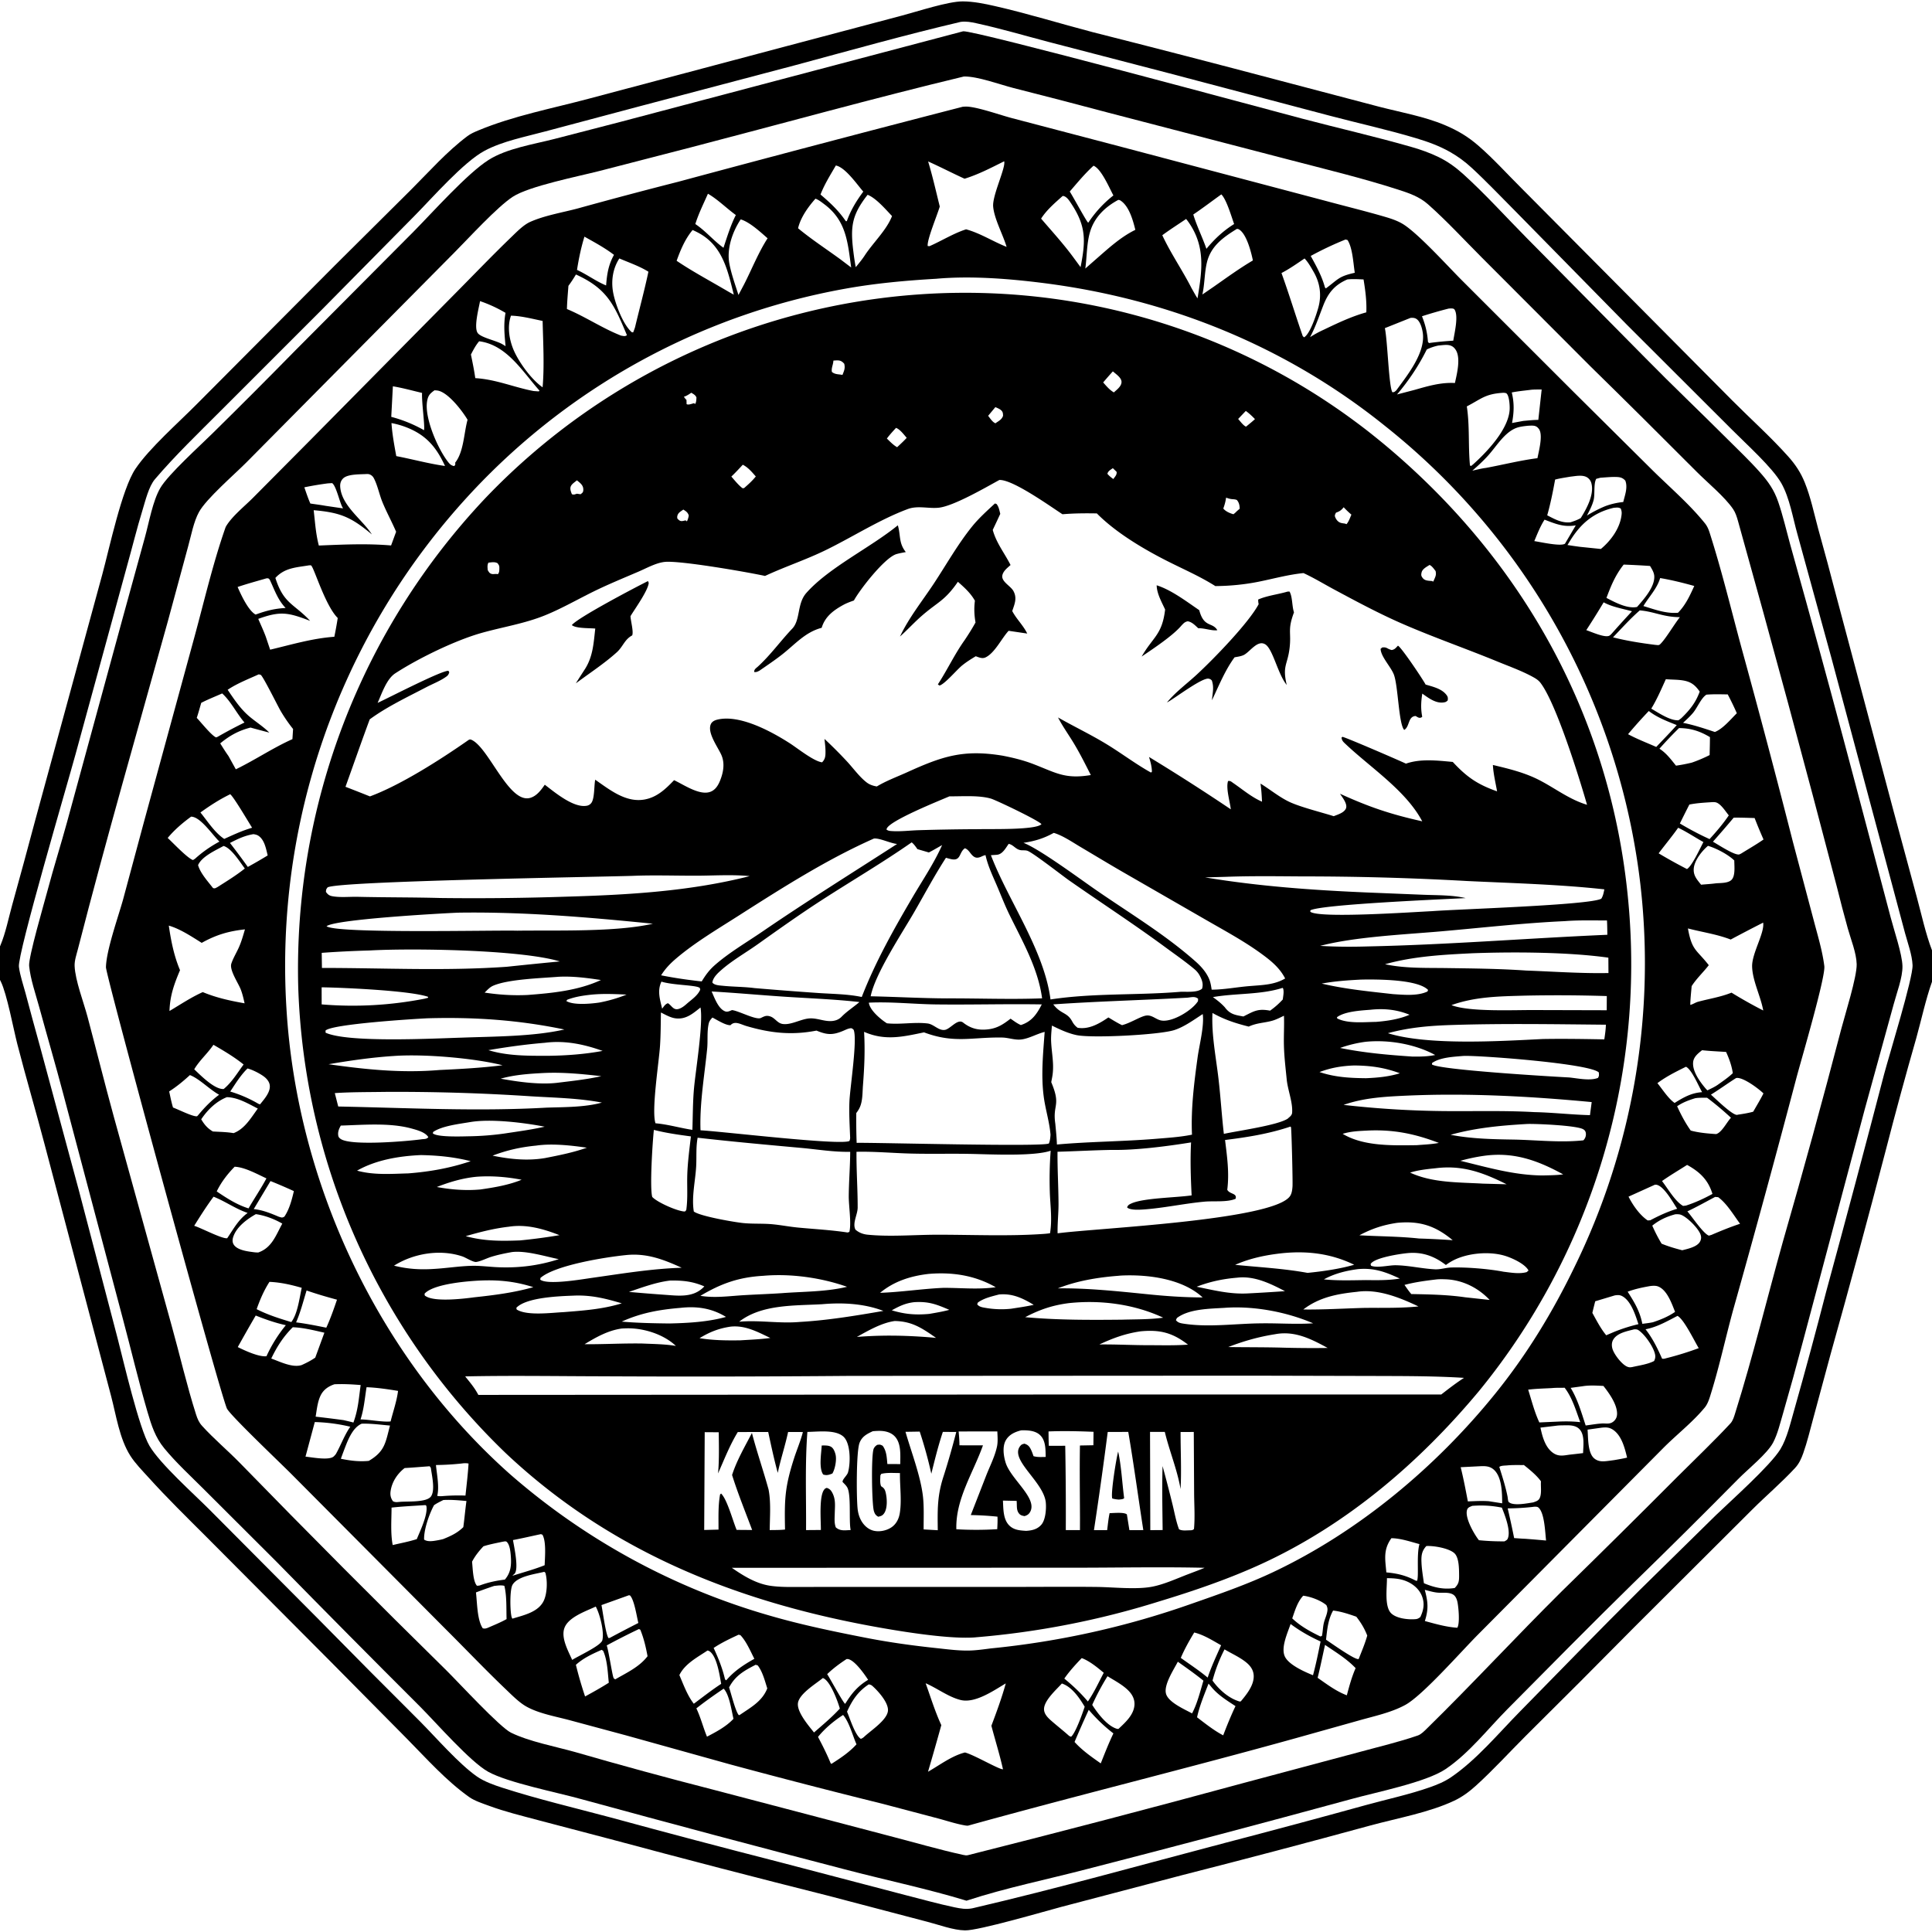 <svg xmlns="http://www.w3.org/2000/svg" viewBox="0 0 256 256"><path d="m0 125.397.057-.132c.695-1.663 1.07-3.585 1.553-5.33q1.573-5.662 3.083-11.341l8.86-32.475c.954-3.522 2.601-11.328 4.39-13.99 1.846-2.745 5.737-6.153 8.164-8.611l18.283-18.37 10.104-10.04c2.407-2.407 4.707-5.016 7.436-7.066.439-.33.939-.545 1.443-.755 4.628-1.933 9.776-2.909 14.619-4.202l26.213-6.965 15.299-4.053c2.079-.548 6.134-1.894 8.074-1.882 1.411.009 2.865.303 4.236.616 4.343.99 8.625 2.318 12.935 3.45q12.484 3.156 24.932 6.454l13.117 3.452c2.83.728 5.95 1.28 8.645 2.417 1.724.727 3.051 1.512 4.475 2.75 1.995 1.733 3.799 3.744 5.676 5.608l13.26 13.35 14.717 14.822c2.442 2.45 5.075 4.808 7.379 7.385.953 1.066 1.662 2.136 2.197 3.464.776 1.925 1.217 4.053 1.757 6.06q1.27 4.546 2.454 9.115l7.55 28.347L254 118.924c.625 2.307 1.148 4.763 2 6.998v4.165c-.852 2.413-1.39 4.976-2.077 7.444q-2.123 7.404-4.043 14.862-3.536 13.55-7.315 27.035l-2.312 8.557c-.417 1.525-.787 3.098-1.318 4.588-.255.716-.552 1.372-1.073 1.936-1.773 1.92-3.82 3.656-5.675 5.507l-15.602 15.557q-7.157 7.254-14.398 14.424c-2.192 2.19-4.314 4.523-6.607 6.605-.87.79-1.808 1.49-2.873 1.994-3.334 1.577-7.548 2.318-11.132 3.293q-12.44 3.398-24.935 6.58l-16.036 4.211c-2.334.625-10.924 3.135-12.727 3.107-1.582-.027-3.46-.747-5-1.14l-13.167-3.46q-14.406-3.618-28.75-7.472l-9.767-2.566c-2.123-.569-4.291-1.096-6.355-1.857-.83-.306-1.95-.664-2.664-1.172-3.082-2.191-5.628-5.071-8.274-7.751l-10.094-10.2-16.485-16.553c-2.576-2.577-5.195-5.135-7.636-7.84-.816-.904-1.767-1.861-2.418-2.887-1.444-2.278-1.866-5.333-2.547-7.915l-2.09-7.911-6.7-25.358c-1.172-4.462-2.483-8.887-3.632-13.353-.528-2.05-1.37-6.638-2.197-8.311L0 129.845zM127.31 2.896c-7.363 1.725-14.681 3.787-21.985 5.755l-20.417 5.391-12.647 3.368c-2.607.706-5.645 1.285-8.037 2.56-2.8 1.493-6.953 6.26-9.334 8.665L42.8 40.876l-13.59 13.59c-2.949 2.957-5.969 5.851-8.68 9.031-.814.956-1.262 2.838-1.633 4.046-.77 2.503-1.39 5.058-2.1 7.58L9.994 99.998c-1.031 3.781-7.698 26.424-7.488 28.104.143 1.148.578 2.379.876 3.498q.94 3.558 1.93 7.103l5.144 19.05 5.12 19.555c.793 3.062 2.846 11.945 4.24 14.291 1.43 2.409 5.832 6.317 7.97 8.463l14.39 14.466q6.72 6.84 13.514 13.605c2.137 2.158 5.109 5.582 7.492 7.252.976.684 2.286 1.145 3.416 1.51 4.692 1.51 9.564 2.66 14.328 3.931q11.172 3.047 22.39 5.92l16.698 4.374c2.15.545 4.31 1.155 6.48 1.61.797.165 1.487.29 2.3.138l.133-.028c11.186-2.61 22.275-5.722 33.382-8.644q9.362-2.443 18.689-5.018c2.798-.772 5.726-1.394 8.46-2.354 1-.351 1.96-.747 2.838-1.348 3.369-2.306 6.243-5.78 9.103-8.688 5.269-5.357 10.505-10.77 15.836-16.063l10.1-9.925c2.06-1.985 7.243-6.599 8.564-8.754.904-1.473 1.367-3.582 1.85-5.24q2.215-7.816 4.236-15.683 3.919-14.383 7.675-28.81c.64-2.413 3.84-12.755 3.765-14.425-.062-1.373-.635-2.907-.995-4.236l-1.733-6.489-8.026-29.987-4.496-16.372c-.611-2.157-1.033-4.821-2.134-6.768-1.186-2.097-4.693-5.232-6.505-7.062l-13.898-13.876-14.895-15.165c-1.905-1.91-3.777-3.89-5.76-5.716q-.652-.605-1.37-1.13t-1.494-.962c-1.409-.799-2.93-1.347-4.478-1.811-3.752-1.125-7.6-1.971-11.389-2.968l-21.418-5.658-15.972-4.154c-3.155-.83-6.317-1.763-9.503-2.457-.7-.152-1.329-.271-2.048-.181"/><path d="m128.276 251.785-.213.067c-5.152-1.567-10.502-2.687-15.718-4.046q-17.688-4.59-35.316-9.41c-3.233-.904-9.705-2.172-12.337-3.625-2.37-1.31-6.863-6.459-8.977-8.58q-9.58-9.561-19.053-19.228l-9.645-9.623c-1.765-1.766-3.662-3.501-5.249-5.429-1.19-1.446-1.698-3.024-2.22-4.805-1.197-4.091-2.176-8.268-3.278-12.388l-7.903-29.82c-1.01-3.829-2.129-7.631-3.171-11.452-.474-1.735-1.158-3.67-1.336-5.456-.112-1.128 1.986-8.291 2.434-9.982.811-3.06 1.769-6.08 2.605-9.132l7.462-27.36 2.848-10.348c.541-1.96 1.032-4.806 2.041-6.525 1.057-1.798 5.284-5.608 6.941-7.25q5.506-5.419 10.915-10.934l15.699-15.774c2.506-2.534 7.124-7.718 9.94-9.496 2.428-1.534 5.95-2.065 8.723-2.779l8.683-2.245L127.62 4.146c1.413-.18 40.34 10.363 44.884 11.563 4.845 1.28 9.747 2.389 14.563 3.776 1.213.35 2.4.77 3.539 1.321 1.192.577 2.28 1.358 3.26 2.244 2.927 2.645 5.642 5.665 8.419 8.473l15.766 15.943c3.545 3.611 7.212 7.087 10.79 10.664 1.448 1.447 2.96 2.872 4.319 4.402 1.145 1.29 1.908 2.355 2.467 3.985.619 1.805 1.051 3.688 1.555 5.528l2.164 7.772q3.272 11.84 6.41 23.717l4.76 18.004c.443 1.717 1.53 4.877 1.568 6.466.035 1.522-.766 3.564-1.158 5.049l-3.842 13.946-8.189 30.754q-1.268 4.804-2.648 9.577c-.373 1.247-.695 2.666-1.303 3.822-.76 1.446-3.296 3.491-4.54 4.741q-6.927 7.013-13.99 13.888c-5.606 5.489-11.123 11.094-16.649 16.665-2.647 2.668-5.065 5.824-8.19 7.951-2.613 1.777-9.265 3.084-12.494 3.981q-17.492 4.77-35.051 9.285c-5.068 1.325-10.85 2.512-15.753 4.122m-.582-241.642c-12.047 2.895-24.002 6.223-35.993 9.344l-12.22 3.156c-2.811.721-9.368 2.018-11.53 3.425-2.092 1.362-5.876 5.519-7.764 7.412L43.695 50.121 32.633 61.288c-1.598 1.607-5.283 4.782-6.26 6.548-.719 1.299-1.041 3.123-1.444 4.566l-2.702 9.972c-4.007 14.438-8.18 28.875-11.903 43.387-.181.707-.47 1.523-.436 2.253.088 1.935 1.198 4.784 1.717 6.737 1.171 4.405 2.27 8.823 3.477 13.22l7.65 27.64c1.093 3.913 2.012 7.944 3.245 11.808.189.593.386 1.062.809 1.528 1.537 1.693 3.348 3.214 4.957 4.855q13.57 13.932 27.44 27.566c1.655 1.642 7.035 7.486 8.532 8.222 2.382 1.17 5.867 1.83 8.464 2.557q9.068 2.622 18.212 4.965l23.546 6.181c3.22.83 6.447 1.785 9.691 2.493.22.048.435.09.654.029q18.357-4.627 36.625-9.593l15.503-4.142c2.426-.666 4.93-1.251 7.309-2.067.055-.02.112-.036.168-.057.442-.163.838-.576 1.172-.902 6.084-5.96 11.867-12.237 17.917-18.23q7.714-7.537 15.325-15.177c2.339-2.338 4.74-4.614 6.99-7.037.345-.37.493-.926.642-1.4 2.345-7.48 4.2-15.147 6.313-22.697q4.047-14.043 7.737-28.185c.5-1.907 2.08-6.901 2.038-8.569-.038-1.502-.776-3.294-1.182-4.752q-.76-2.734-1.441-5.487-6.342-24.315-13.113-48.514c-.144-.514-.331-1.095-.632-1.538-1.118-1.647-3.388-3.498-4.846-4.967q-7-7.032-14.085-13.976l-14.34-14.366c-2.36-2.362-4.659-4.87-7.158-7.083-1.168-1.034-2.547-1.495-4.007-1.965-4.751-1.53-9.656-2.705-14.484-3.968l-23.831-6.2q-6.316-1.685-12.653-3.29c-1.854-.481-4.675-1.53-6.477-1.518-.026 0-.052.006-.078.008"/><path d="M128.279 241.907c-.136.001-.189.007-.339-.018-1.21-.198-2.466-.623-3.657-.939l-7.348-1.94q-10.106-2.497-20.157-5.211l-13.743-3.83-7.539-2.03c-1.845-.497-4.087-.878-5.751-1.813-.958-.538-1.92-1.52-2.714-2.277-2.714-2.59-5.313-5.322-7.971-7.97l-20.394-20.506c-1.376-1.391-7.988-7.662-8.58-8.702-.757-1.333-16.061-57.37-16.045-58.506.032-2.207 1.633-6.689 2.273-8.993l2.73-10.148 6.712-24.588c1.298-4.757 2.433-9.668 4.047-14.321.051-.148.093-.286.176-.42.823-1.342 2.43-2.611 3.54-3.73L41.2 58.23l18.828-19.05c2.576-2.593 5.113-5.25 7.743-7.785.685-.66 1.594-1.596 2.47-1.988 1.955-.875 4.312-1.246 6.374-1.803q6.592-1.824 13.22-3.51 18.835-5.074 37.723-9.946c.228-.02.46-.033.688-.015 1.525.121 4.288 1.113 5.878 1.53l14.525 3.812 26.952 7.13c2.637.713 5.3 1.361 7.922 2.127.793.232 1.624.507 2.336.935 1.995 1.198 5.976 5.599 7.793 7.42l14.758 14.749 10.72 10.636c2.183 2.138 4.636 4.266 6.576 6.618l.16.195c.346.417.519.83.682 1.341 1.589 4.97 2.833 10.12 4.195 15.16q3.536 12.85 6.825 25.766l2.777 10.462c.513 1.96 1.137 3.987 1.387 5.998.177 1.43-2.974 12.127-3.667 14.7q-4.081 15.479-8.421 30.887c-.99 3.626-1.79 7.343-2.898 10.931-.204.663-.415 1.438-.86 1.981l-.131.153c-1.597 1.893-3.661 3.487-5.41 5.257l-24.466 24.634c-2.262 2.267-7.366 8.104-9.68 9.362-1.86 1.013-4.1 1.477-6.128 2.054l-8.298 2.326c-14.457 4.025-29.035 7.596-43.494 11.61m4.78-220.534c-1.719.854-3.41 1.743-5.25 2.31-1.62-.738-3.202-1.562-4.827-2.289.596 1.972 1.045 3.971 1.542 5.969-.292 1.04-1.724 4.446-1.596 5.239l.237.018c1.595-.701 3.203-1.708 4.847-2.233 1.892.516 3.554 1.61 5.368 2.326-.487-1.641-1.635-3.704-1.78-5.335-.132-1.483 1.696-5.168 1.459-6.005m-22.304.555c-.721 1.241-1.518 2.507-2.032 3.849 1.311 1.117 2.376 2.104 3.355 3.535l.132-.013c.529-1.47 1.253-2.66 2.18-3.908-.844-.966-2.37-3.208-3.635-3.463m34.145.031c-1.143 1.032-2.147 2.257-3.152 3.422.333.489 2.239 4.002 2.42 4.103h.054a15.2 15.2 0 0 1 3.31-3.588c-.539-.989-1.6-3.521-2.632-3.937m-51.095 3.71c-.576 1.316-1.244 2.645-1.67 4.018 1.381.922 2.412 2.203 3.73 3.145.489-1.466.937-2.957 1.638-4.338-1.213-.878-2.42-2.092-3.698-2.824m68.029.088c-1.24.883-2.455 1.816-3.717 2.665.472 1.555 1.21 3.011 1.74 4.547 1.064-1.29 2.245-2.4 3.672-3.285-.353-.967-1.005-3.245-1.695-3.927m-46.871.052c-2.072 2.655-2.3 4.171-1.892 7.482.087.707.184 1.41.32 2.109.425-.519.858-1.03 1.22-1.595 1.102-1.67 2.88-3.334 3.588-5.178-.85-.883-2.1-2.37-3.236-2.817m25.847.156c-1.023.914-2.112 1.837-2.858 3.001 1.474 1.724 2.97 3.35 4.315 5.188l.913 1.241c.68-3.425.764-5.387-1.21-8.38-.24-.364-.59-.95-1.052-1.041-.035-.008-.072-.006-.108-.009m-32.757.36c-.967 1.088-1.972 2.485-2.303 3.921 1.776 1.471 3.736 2.748 5.599 4.108l1.437 1.088c-.459-3.331-.64-6.184-3.535-8.362-.367-.276-.762-.599-1.198-.754m40.131.156c-1.752.94-3.19 2.315-3.757 4.278-.446 1.543-.398 3.234-.618 4.822l1.187-1.042c1.695-1.467 3.409-3.098 5.442-4.086-.307-1.245-.819-3.134-1.957-3.875-.124-.081-.15-.07-.297-.097m8.979 2.532c-1.049.712-2.136 1.4-3.153 2.154 1.123 2.413 2.662 4.628 3.871 7.002.26.457.51.923.794 1.366.64-3.79 1.087-7.038-1.346-10.32-.052-.07-.11-.135-.166-.202m-59.017.052c-1.099 1.656-1.882 3.906-1.496 5.899.268 1.387.774 2.769 1.198 4.118l.765-1.442c1.015-1.992 1.886-4.196 3.095-6.069-.95-.826-2.347-2.139-3.562-2.506m65.748 1.26c-1.794 1.109-3.446 2.265-3.973 4.45-.333 1.382-.286 2.847-.602 4.246l1.497-1.026c1.707-1.194 3.4-2.43 5.196-3.487-.224-1.096-.822-3.466-1.806-4.09-.132-.082-.161-.07-.312-.093m-72.122.15c-.992 1.184-1.598 2.634-2.117 4.078 1.975 1.335 4.105 2.482 6.165 3.684.467.267.932.553 1.41.8-.77-3.067-1.416-6.2-4.312-7.975a10 10 0 0 0-1.147-.587m-14.33.88c-.448 1.45-.747 2.909-.985 4.406 1.316.602 2.54 1.522 3.855 2.06.116-1.493.3-2.72 1.046-4.053-1.213-.93-2.585-1.664-3.915-2.413m100.85.377q-2.371.956-4.615 2.18c.751 1.362 1.476 2.664 1.886 4.173l.119.129c1.666-1.228 1.656-1.585 3.834-2.073-.203-1.255-.281-3.27-.957-4.336zm-96.223 2.51c-.873 1.33-1.115 2.992-.818 4.549.288 1.513 1.308 4.218 2.458 5.222l.188.028c.092-.232.18-.453.252-.693.584-2.446 1.249-4.888 1.77-7.348-1.17-.731-2.581-1.212-3.85-1.758m90.794.003c-1 .673-1.988 1.375-3.059 1.93 1.002 2.77 1.85 5.578 2.816 8.356l.177.164c.805-.458 1.622-2.996 1.879-3.907.466-1.655.249-3.27-.61-4.762-.342-.594-.725-1.284-1.203-1.78m-96.548 2.123c-.312.521-.63 1.015-.995 1.503-.076 1.022-.173 2.047-.198 3.072 2.463 1.03 4.729 2.574 7.187 3.529.329.041.479.133.764-.062-1.683-4.013-2.6-6.162-6.758-8.042m47.83.56c-4.093.237-8.143.601-12.18 1.329q-.91.163-1.815.346-.906.182-1.808.383-.901.2-1.798.42t-1.79.458-1.78.495-1.769.531-1.757.568-1.746.604-1.733.64-1.72.677q-.855.346-1.704.71-.849.365-1.69.747-.84.382-1.674.782-.832.399-1.657.816-.824.416-1.64.85-.816.433-1.622.883t-1.604.917-1.584.95-1.564.983-1.544 1.015-1.522 1.046q-.755.531-1.5 1.078t-1.478 1.109-1.454 1.139-1.43 1.169-1.406 1.198-1.381 1.227-1.355 1.256q-.671.634-1.329 1.283t-1.302 1.31-1.274 1.337-1.247 1.364q-.76.846-1.498 1.712-.738.865-1.455 1.748-.717.884-1.411 1.785t-1.367 1.818-1.322 1.852-1.275 1.884-1.228 1.915-1.18 1.944-1.133 1.973-1.082 2-1.034 2.028-.982 2.052-.932 2.075-.88 2.097-.828 2.12-.775 2.138-.722 2.158-.668 2.174-.615 2.19q-.294 1.1-.56 2.205-.267 1.106-.505 2.218-.24 1.112-.451 2.23t-.395 2.24-.34 2.25q-.156 1.127-.283 2.257-.128 1.13-.228 2.263t-.172 2.269-.116 2.272-.06 2.274-.003 2.275.053 2.274.11 2.272c1.352 23.237 12.197 46.337 29.638 61.828q.933.815 1.888 1.603.954.789 1.93 1.55.977.763 1.973 1.498t2.014 1.442q1.016.707 2.052 1.386 1.035.68 2.09 1.33 1.053.65 2.125 1.271 1.071.621 2.159 1.213 1.088.591 2.192 1.153 1.104.561 2.223 1.092 1.119.53 2.252 1.03t2.28.969q1.145.468 2.305.905 1.158.436 2.328.841 1.171.405 2.352.778 1.181.372 2.372.712c4.143 1.198 8.362 2.07 12.592 2.897 3.14.614 6.232 1.039 9.411 1.376 1.604.17 3.214.398 4.83.295.774-.05 1.548-.158 2.317-.258q3.417-.336 6.809-.879 3.39-.542 6.742-1.29 3.352-.747 6.652-1.697t6.536-2.097c3.598-1.254 7.25-2.523 10.696-4.152 11.326-5.355 21.578-13.933 29.431-23.655 4.194-5.193 7.6-10.791 10.502-16.797q.358-.73.702-1.467.345-.737.676-1.48.331-.742.65-1.49.318-.75.623-1.504.304-.754.595-1.513.292-.76.57-1.524t.542-1.534q.263-.769.514-1.543.25-.774.487-1.552t.46-1.56.431-1.569.404-1.576.375-1.582q.18-.793.347-1.59.167-.796.32-1.594.152-.8.29-1.6.138-.802.262-1.606t.234-1.61.205-1.614.176-1.617.147-1.62.119-1.622.09-1.624.06-1.626q.024-.813.032-1.626.01-.813.004-1.627-.006-.813-.026-1.626t-.055-1.626-.084-1.624-.112-1.623-.142-1.62-.17-1.618q-.129-1.11-.285-2.215t-.34-2.206-.393-2.198q-.21-1.097-.447-2.187-.237-1.091-.5-2.176-.264-1.085-.555-2.163-.29-1.078-.606-2.148-.317-1.071-.66-2.134-.342-1.062-.71-2.116-.37-1.054-.764-2.098t-.814-2.079-.865-2.058-.915-2.037-.964-2.013-1.014-1.99-1.062-1.963-1.11-1.937-1.157-1.91q-.59-.947-1.204-1.88-.613-.933-1.249-1.85-.636-.918-1.294-1.82-.659-.901-1.339-1.787t-1.382-1.753q-.701-.868-1.424-1.72-.723-.85-1.466-1.683t-1.507-1.648-1.547-1.61-1.586-1.571q-.802-.776-1.624-1.532-.82-.756-1.66-1.492t-1.698-1.45q-.857-.716-1.732-1.41C170.38 45.87 154.832 39.59 138.178 37.495c-4.528-.57-9.478-.958-14.033-.566m54.383.099c-1.642.708-2.515 1.736-3.17 3.402-.566 1.443-1.033 2.876-1.77 4.247a14 14 0 0 1 1.822-.99c1.823-.874 3.681-1.76 5.635-2.3.061-1.487-.128-2.895-.367-4.36-.72-.03-1.433-.078-2.15 0M63.608 39.9c-.162.932-.85 3.462-.312 4.224.435.615 2.474 1.008 3.276 1.488q.212.126.42.258c-.146-1.529-.285-2.888-.008-4.415a18 18 0 0 0-3.375-1.555m128.334.99a59 59 0 0 0-3.524 1.016c.452 1.13.707 2.179.792 3.393l.134.158.091-.013q1.56-.21 3.131-.303c.151-1.011.709-3.21.184-4.093-.097-.164-.251-.168-.433-.178-.1-.007-.27.01-.375.02m-124.235.938c-.542 1.505-.208 3.364.457 4.788.742 1.586 2.294 3.703 3.733 4.705.246-2.808.07-5.962.002-8.796-1.37-.277-2.793-.66-4.192-.697m119.19.296-3.395 1.356c.358 1.663.518 7.732.994 8.494.305-.012.294-.063.52-.247 1.483-2.037 3.924-5.038 3.5-7.689-.088-.547-.303-1.359-.758-1.724-.258-.206-.548-.218-.86-.19M63.49 45.22c-.46.538-.763 1.133-1.09 1.755.214 1.04.428 2.077.577 3.13 2.73.162 5.075 1.198 7.716 1.708l.69.05.108-.097c-2.249-2.52-4.339-6.077-8.001-6.546m127.102.565a6.6 6.6 0 0 0-1.535.52c-1.08 2.174-2.379 4.11-3.945 5.965l2.34-.611c1.766-.504 3.477-1.012 5.332-.907.257-1.177.811-3.322.097-4.407-.231-.35-.524-.559-.948-.619-.409-.058-.927.029-1.341.059M52.058 51.188l-.214 4.047q1.138.3 2.228.743 1.09.444 2.114 1.025c.132-.605-.329-3.729-.26-4.941-1.275-.296-2.577-.666-3.868-.874m150.62.485c-.788.095-1.581.174-2.36.328.343 1.435.3 2.61.035 4.049l1.493-.277c.662-.058 1.325-.132 1.989-.137l.444-4.03c-.522.015-1.088-.015-1.601.067m-145.108.046c-.623.449-.86.708-.983 1.484-.351 2.207 1.444 6.302 2.798 8.023.235.299.433.482.813.529.17-.242.135-.189.117-.452 1.14-1.44 1.15-3.912 1.64-5.682-.676-1.147-2.471-3.494-3.835-3.843-.18-.045-.366-.05-.55-.06m141.515.335c-2.299.152-2.805.802-4.725 1.797.4 2.59.17 5.23.42 7.831l.15.065.267-.216c1.847-1.66 4.754-4.705 4.843-7.34.017-.482-.052-1.622-.367-2.005-.113-.138-.327-.13-.494-.14-.031-.001-.063.005-.095.008M51.873 56.06c.098 1.468.37 2.93.636 4.377 2.16.412 4.279 1.003 6.458 1.308-1.202-2.616-2.626-4.215-5.36-5.215a11 11 0 0 0-1.734-.47m150.58.355c-.61.07-1.233.127-1.793.4-1.43.694-2.414 2.363-3.453 3.52-.657.73-1.372 1.388-2.115 2.03.597-.128 1.206-.292 1.811-.366 2.26-.42 4.542-.998 6.818-1.287.164-.906.772-3.067.196-3.863-.186-.258-.398-.408-.717-.44-.243-.026-.503-.003-.747.006M48.65 62.807c-.867.061-2.58-.026-3.198.6-.301.305-.402.675-.373 1.094.17 2.511 2.928 4.334 4.195 6.31-2.727-2.272-4.128-2.9-7.709-3.206l.205 1.925c.108.941.236 1.84.477 2.756 3.206-.13 6.369-.285 9.574-.01l.666-1.814c-.569-1.335-1.277-2.612-1.823-3.952-.407-1.002-.636-2.22-1.137-3.16a1.03 1.03 0 0 0-.589-.502c-.11-.036-.179-.034-.288-.04m159.413.356c-.666.117-1.348.208-2.002.383-.287 1.595-.606 3.174-1.046 4.736 1 .512 1.913 1.041 3.079.925.481-.153.918-.31 1.36-.558.767-1.218 1.786-3.08 1.426-4.562a1.3 1.3 0 0 0-.56-.82c-.608-.398-1.576-.174-2.257-.104m4.007.137-.56.147c-.371.641-.15 2.05-.352 2.83-.181.7-.546 1.4-.884 2.034.79-.479 1.587-.897 2.443-1.247a9.5 9.5 0 0 1 2.372-.544c.221-.914.622-1.912.275-2.83-.33-.37-.643-.466-1.128-.486-.712-.03-1.453.053-2.166.096m-168.611.746q-1.577.203-3.133.526c.253.72.488 1.45.798 2.147.658.099 1.326.18 1.98.299l2.349.345-.102-.193c-.372-.717-.812-2.791-1.342-3.156zm170.379 3.236c-2.637.619-4.353 2.052-5.764 4.324l-.376.611q.821.13 1.646.238l2.778.286c1.349-1.112 2.598-2.823 2.754-4.633.023-.276-.024-.469-.118-.726-.325-.187-.551-.118-.92-.1m-9.176 1.575c-.573.886-.951 1.874-1.36 2.841.8.115 3.436.721 4.051.355l.017-.014 1.428-2.428c-1.593.267-2.67-.194-4.136-.754M40.952 74.91c-1.705.285-3.228.316-4.462 1.668 1.099 3.463 2.46 3.388 4.604 5.69-2.896-1.113-3.941-1.332-6.875-.262.334.773.694 1.546.99 2.334l.587 1.746c2.845-.674 5.573-1.5 8.505-1.711a49 49 0 0 0 .45-2.487c-1.646-1.627-3.116-6.594-3.512-6.948-.072-.064-.191-.02-.287-.03m174.194-.1c-1.112 1.417-1.655 2.751-2.284 4.416 1.132.584 2.745 1.464 4.056 1.199.889-1.013 2.36-2.646 2.282-4.078-.027-.498-.31-.94-.563-1.354q-1.744-.12-3.491-.182M35.308 76.633c-1.275.373-2.566.719-3.823 1.146.445 1.015 1.4 3.104 2.377 3.651l.172-.054c1.287-.468 2.444-.747 3.813-.814-1.021-1.065-1.44-2.316-2.047-3.629-.092-.2-.06-.134-.253-.305zm184.672-.039c-.422 1.422-1.474 2.462-2.22 3.711 1.494.451 2.999 1.028 4.584.888.998-1.007 1.576-2.273 2.155-3.548-1.497-.42-2.986-.787-4.52-1.05m-7.486 3.216q-1.114 1.867-2.302 3.687c.67.22 2.35.992 2.995.761.157-.056.289-.211.4-.329q1.312-1.484 2.66-2.934c-1.209-.335-2.654-.575-3.753-1.185m4.784 1.07c-1.26 1.1-2.389 2.358-3.544 3.567 1.853.477 3.724.764 5.62 1.004.256.01.429.096.623-.088.727-.688 1.86-2.641 2.62-3.587-2.202-.007-3.408-.744-5.319-.897M34.272 89.36c-1.367.624-2.857 1.196-4.105 2.039.87 1.287 1.712 2.564 2.918 3.57.852.712 1.817 1.316 2.6 2.105-.83-.22-1.661-.436-2.488-.667-1.57.402-2.772 1.063-4.017 2.096.357.565.706 1.135 1.096 1.677l.971 1.757c2.55-1.233 4.902-2.835 7.5-3.997l.087-1.344a20 20 0 0 1-1.678-2.445c-.372-.651-2.278-4.497-2.603-4.726-.004-.003-.247-.067-.249-.068zm186.459.638c-.595 1.312-1.177 2.673-1.931 3.903.931.53 2.51 1.617 3.617 1.537l.358-.266c1.12-1.085 1.908-2.046 2.446-3.532-.581-.83-1.112-1.278-2.127-1.463-.766-.14-1.587-.109-2.363-.18m-191.29 1.887c-.922.408-1.879.785-2.775 1.245-.195.663-.374 1.338-.594 1.993.55.573 1.947 2.335 2.561 2.59l.207-.082a61 61 0 0 1 3.556-1.892c-1.04-1.203-1.788-2.793-2.954-3.854m196.673.16c-.69.42-1.206 1.72-1.758 2.387-.403.487-.882.92-1.344 1.349 1.432.28 2.833.754 4.217 1.212 1.061-.414 2.094-1.68 2.909-2.483a38 38 0 0 0-1.205-2.496c-.94-.014-1.88-.044-2.819.032m-7.64 2.166a66 66 0 0 0-2.75 3.073c1.214.655 2.479 1.134 3.737 1.69.906-.96 1.844-1.906 2.716-2.896-1.3-.523-2.587-.998-3.703-1.867m4.005 2.264q-1.345 1.32-2.594 2.733c.916.584 1.519 1.413 2.192 2.246a21 21 0 0 0 2.107-.406 19 19 0 0 0 2.35-.998c.015-.792.043-1.586.04-2.378-1.331-.794-2.535-1.186-4.095-1.197M30.501 105.24c-1.408.683-2.673 1.505-3.942 2.418.945 1.162 1.894 2.67 3.153 3.504 1.105-.502 2.192-1.012 3.353-1.377l.213-.068.128-.038c-.483-.755-2.455-4.125-2.905-4.439m196.135 1.063c-.941.06-1.862.118-2.787.304q-.636 1.25-1.256 2.509a41 41 0 0 0 3.123 1.69l.81.38c.905-.995 1.796-2.03 2.548-3.146-.437-.522-1.105-1.633-1.791-1.739-.209-.032-.437-.011-.647.002m-201.317 1.91c-1.142.838-2.19 1.73-3.099 2.82.677.617 2.596 2.67 3.352 2.928l.264-.166c1.015-.921 2.037-1.623 3.24-2.28-.912-.866-2.526-3.315-3.757-3.302m204.403.134q-1.353 1.611-2.75 3.184c.614.336 2.915 1.867 3.5 1.68.082-.026.2-.093.28-.135.97-.606 1.988-1.183 2.924-1.84a64 64 0 0 1-1.18-2.842c-.924-.025-1.85-.067-2.775-.047m-7.357 1.336c-.824 1.166-1.729 2.25-2.586 3.387a65 65 0 0 0 3.753 2.082c.643-.343 1.758-2.781 2.18-3.574-1.097-.61-2.219-1.364-3.347-1.895m-188.772.846c-1.156.186-2.088.636-3.121 1.167q1.216 1.564 2.367 3.177 1.335-.729 2.632-1.525c-.218-.872-.413-2.046-1.209-2.592-.212-.146-.423-.18-.67-.227m-3.968 1.567c-1.042.57-2.882 1.392-3.377 2.535.3 1.082 1.299 2.157 1.98 3.043.285.083.317 0 .577-.122 1.214-.773 2.515-1.569 3.637-2.47-.651-.862-1.778-2.7-2.817-2.986m196.694-.019c-.808.683-1.817 1.952-1.887 3.036-.06.93.436 1.432.971 2.114.656-.06 1.33-.095 1.981-.184.607-.05 1.589-.002 2.049-.454.54-.53.369-1.85.372-2.57-.827-.805-2.388-1.618-3.486-1.942m7.31 10.176q-2.162 1.096-4.3 2.241c-1.85-.714-3.765-.973-5.668-1.472.531 2.968 1.129 2.775 2.764 4.87-.73.944-1.627 1.769-2.269 2.774-.071.826-.167 1.659-.185 2.487.371-.081.658-.312 1.024-.412 1.507-.41 2.98-.62 4.442-1.21a60 60 0 0 0 4.206 2.365l-.046-.227c-.372-1.808-1.39-3.79-1.43-5.61-.037-1.738 1.678-4.451 1.462-5.806m-211.26.396c.296 2.025.686 4.01 1.487 5.905-.792 1.878-1.328 3.36-1.397 5.41 1.435-.853 2.888-1.827 4.411-2.505 1.836.762 3.599 1.141 5.542 1.486-.142-.631-.283-1.261-.521-1.865-.336-.85-1.511-2.556-1.235-3.396.24-.733.696-1.467 1.01-2.18.335-.757.56-1.563.793-2.356-2.166.23-3.828.724-5.729 1.787-1.321-.828-2.85-1.85-4.36-2.286m5.912 15.79c-.768 1.151-1.844 2.058-2.543 3.25.841.796 2.572 2.561 3.779 2.611.044.002.088-.004.132-.007 1.087-.902 1.797-2.118 2.63-3.242-1.25-1.005-2.613-1.81-3.998-2.612m197.254.72c-.512.405-1.1.855-1.182 1.554-.14 1.21.885 2.609 1.626 3.489.082.097.172.186.26.278.47-.233.962-.448 1.39-.75.68-.486 1.375-.954 1.98-1.532-.157-1.01-.472-1.879-.891-2.809-1.058-.073-2.13-.112-3.183-.23m-2.136 2.19c-1.306.65-2.614 1.29-3.782 2.174.672.82 1.418 2.022 2.278 2.624 1.173-.733 2.226-1.341 3.646-1.429-.471-.804-1.363-2.995-2.142-3.369m-190.6.228c-.921.896-1.582 1.994-2.29 3.058a17 17 0 0 1 3.742 1.63l.205.07c.531-.66 1.383-1.594 1.294-2.5-.047-.493-.404-.913-.789-1.197-.56-.412-1.49-.887-2.163-1.061m-7.631.875c-.871.802-1.75 1.528-2.748 2.167.155.715.293 1.436.508 2.136.692.245 2.656 1.245 3.188 1.155l.105-.102c.877-1.054 1.715-1.933 2.815-2.75-1.29-.71-2.587-2.105-3.868-2.606m204.873.396c-1.125.71-2.203 1.501-3.333 2.198.568.492 2.82 2.72 3.463 2.681.037-.002.072-.018.108-.026.687-.105 1.363-.207 2.033-.395.457-.802.943-1.599 1.358-2.423-.657-.638-2.551-2.055-3.481-2.052-.05 0-.099.011-.148.017m-199.985 2.534c-1.414.567-2.551 1.675-3.392 2.933.427.714.826 1.188 1.544 1.613.906.055 1.85.063 2.743.218 1.48-.556 2.307-2.025 3.211-3.254-1.268-.647-2.648-1.486-4.106-1.51m194.578.135c-.874.268-1.64.547-2.404 1.067.509 1.117 1.091 2.223 1.804 3.224 1.102.292 2.23.39 3.365.463.75-.205 1.41-1.582 1.965-2.163q-1.511-1.409-3.162-2.651c-.515.006-1.06-.022-1.568.06m-1.087 8.843c-1.103.706-2.254 1.38-3.321 2.135.758.965 1.73 2.698 2.798 3.296l.383-.047c1.232-.397 2.37-.924 3.504-1.544-.554-1.816-1.623-2.87-3.266-3.793q-.048-.025-.098-.047m-192.454.238c-.937.952-1.797 2.06-2.373 3.271 1.311.888 2.689 1.78 4.216 2.247.766-1.33 1.65-2.626 2.37-3.975-1.2-.55-2.87-1.487-4.213-1.543m4.752 1.899-2.222 3.714c1.192.12 2.25.56 3.346 1.022.366.094.397.161.718-.025.663-.988.985-2.232 1.255-3.38a69 69 0 0 0-3.097-1.331m183.443.482-3.497 1.582c.554 1.113 1.492 2.456 2.54 3.154l.335-.022c1.17-.616 2.303-1.147 3.572-1.526-.559-.823-1.762-3.061-2.791-3.187-.053-.006-.106 0-.159 0m-190.987 1.59c-.93 1.247-1.743 2.538-2.567 3.855.925.282 3.704 1.759 4.375 1.646.863-1.27 1.446-2.415 2.706-3.351-1.61-.545-2.957-1.537-4.514-2.15m198.964.029c-1.22.643-2.43 1.326-3.677 1.915.611.695 2.12 2.962 2.852 3.215l.333-.096c1.256-.54 2.498-1.045 3.796-1.477-.837-1.13-1.76-2.7-2.899-3.523zM33.902 160.88c-1.178.673-2.58 1.689-3.01 3.057-.101.324-.113.67.073.97.48.768 1.91.92 2.726 1.025.179.023.347.028.527.03 1.803-.62 2.331-2.266 3.187-3.827-1.058-.611-2.291-1.078-3.503-1.255m188.088.016c-1.148.314-2.122.754-3.055 1.508.367.835.763 1.612 1.237 2.392.9.367 1.793.628 2.733.871.732-.192 1.983-.443 2.361-1.157.17-.32.179-.607.058-.943-.292-.81-1.744-2.28-2.583-2.6-.23-.088-.508-.077-.751-.07m-186.285 8.958c-.74 1.154-1.241 2.328-1.698 3.617 1.488.755 3.001 1.231 4.591 1.71.842-1.093 1.086-3.218 1.382-4.54-1.415-.406-2.8-.728-4.275-.787m182.925.558c-1 .176-2.006.386-2.957.746.896 1.4 1.623 2.59 1.943 4.255.469-.061.943-.11 1.405-.21 1.058-.352 2.013-.74 2.937-1.373-.443-1.099-1.06-2.928-2.273-3.376-.314-.116-.728-.087-1.055-.042m-178.005.582c-.444 1.432-.79 2.848-1.391 4.226 1.348.17 2.67.437 4.002.705.557-1.211.986-2.451 1.418-3.71-1.361-.368-2.698-.754-4.03-1.22m173.348.65-2.596.78q-.198.767-.381 1.538c.543.982 1.053 1.982 1.753 2.862l.082.105 1.138-.485a22.5 22.5 0 0 1 3.132-.987c-.398-1.2-.979-3.106-2.173-3.725-.315-.163-.615-.14-.955-.088m-180.088 2.669q-1.211 2.076-2.377 4.179c.915.462 2.803 1.332 3.802 1.212q.505-1.107 1.15-2.139.643-1.032 1.416-1.972c-1.383-.304-2.678-.755-3.99-1.28m188.39.047c-1.38.713-2.69 1.476-4.23 1.774.952 1.226 1.565 2.486 2.192 3.9.206.022.327.005.524-.06q2.202-.55 4.33-1.34c-.558-.907-1.972-3.863-2.816-4.274m-183.481 1.505c-1.245 1.233-2.097 2.571-2.852 4.146 1.162.416 2.82 1.263 4.035.862.64-.29 1.212-.582 1.795-.982l1.21-3.303c-1.364-.311-2.788-.67-4.188-.723m177.755.273c-.93.246-2.234.464-2.777 1.352-.227.373-.235.813-.117 1.225.207.73 1.247 2.102 1.985 2.386.256.098.37.082.637.04.933-.217 2.047-.36 2.896-.801.228-.444.187-.778.028-1.232-.32-.913-1.302-2.342-2.132-2.876-.164-.104-.335-.09-.52-.094m-172.233 7.283c-.794.263-1.459.715-1.833 1.484-.413.847-.508 1.887-.66 2.808q1.855.21 3.705.46c.432.105.872.198 1.3.32.637-1.742.708-3.179.96-4.97-1.163-.095-2.305-.156-3.471-.102m165.46.25-1.659.227c.94 1.53 1.43 3.293 1.992 4.985.764-.097 1.558-.247 2.326-.274.561.02.987.091 1.423-.314.27-.25.4-.561.409-.927.032-1.267-1.051-2.767-1.808-3.726-.88-.044-1.807-.106-2.683.029m-161.206.14c-.233 1.427-.341 2.891-.8 4.268 1.187.016 2.905.375 3.986.268.333-1.333.816-2.685.986-4.047-1.377-.225-2.776-.435-4.172-.489m157.057.117c-1.042.057-2.102.078-3.137.207.452 1.43.839 2.986 1.48 4.343l2.686-.119c.922-.034 1.813-.02 2.73.082-.556-1.517-1.063-3.268-2.065-4.557-.56.009-1.137-.012-1.694.044m-163.917 4.5-1.232 4.582c.857.089 2.991.504 3.678.023.124-.087.242-.24.339-.351.67-1.18 1.142-2.532 1.919-3.635a22.6 22.6 0 0 0-4.704-.619m6.209.219c-1.051.457-1.653 1.771-2.061 2.792q-.36.922-.694 1.853c1.252.255 2.421.405 3.7.28 2.154-1.259 2.214-2.433 2.81-4.679-1.234-.108-2.519-.288-3.755-.246m158.226.276-2.028.241c.253 1.2.643 2.68 1.732 3.392.706.462 1.35.304 2.133.192q.893-.094 1.785-.207c.025-.968.242-2.387-.468-3.155-.454-.493-1.156-.538-1.781-.528-.45.007-.93-.003-1.374.065m6.084.248-1.868.262c.088 1.065.001 3.07.876 3.807.605.51 1.296.41 2.02.316q.319-.042.636-.087c.572-.1 1.143-.192 1.706-.33-.31-1.272-.73-2.973-1.912-3.72-.481-.304-.908-.306-1.458-.248m-151.103 4.754a36 36 0 0 1-3.36.197c.116 1.25.468 2.871.169 4.09.236.043.431.048.67.031a26 26 0 0 1 3.072-.073c.148-1.412.323-2.827.409-4.244-.35-.073-.614-.049-.96-.001m138.594.246c-.31.031-.82.011-1.054.202.406 1.308.814 2.554 1.087 3.905.04.195.053.556.135.714.032.061.258.184.292.197.761.291 2.164.01 2.967-.113.339-.119.693-.208.863-.558.299-.614.122-1.556.175-2.239-.597-.822-1.471-1.517-2.257-2.155-.726.008-1.486-.024-2.208.047m-143.149.139c-.984.072-1.97.157-2.956.213-.949.732-1.665 1.805-1.853 3.008-.084.533-.01.94.3 1.384.306.173.59.116.925.088.972-.093 3.551.105 4.126-.73s.103-2.802-.03-3.786l-.155-.205zm139.107-.008-2.131.108c.372 1.501.662 3.012.949 4.531.925-.033 1.86-.093 2.784-.024l1.766.277c-.01-1.336-.025-3.401-1.04-4.394-.67-.656-1.462-.535-2.328-.498M58.746 198.76c-.42.213-.848.412-1.233.685-.631 1.145-1.364 3.24-1.317 4.557.497.358 1.34.173 1.923.07a9 9 0 0 0 .615-.139c1.019-.414 1.856-.794 2.658-1.58.156-1.153.254-2.312.415-3.464-1.025-.091-2.03-.187-3.061-.129m-1.796.609.065.039zm-.579.064c-1.492.103-3.003.166-4.489.333-.003 1.592-.151 3.399.153 4.962 1.056-.252 2.162-.453 3.192-.788.416-1.025 1.529-3.315 1.259-4.424zm138.71.1c-.297.135-.579.186-.687.534-.31.993.826 2.998 1.411 3.809q.078.107.161.211a32 32 0 0 0 3.39.151c.293-.173.394-.195.49-.543.29-1.053-.445-2.939-.843-3.926-1.347-.272-2.553-.334-3.923-.236m7.999.144a32 32 0 0 1-3.301.192q.46 1.96.853 3.935c.495.034.99.077 1.486.094q1.374.103 2.746.23c-.126-1.041-.195-3.735-1.041-4.392-.16-.125-.545-.094-.744-.059m-131.41 3.605c-1.23.261-2.46.55-3.695.784.147.884.797 3.817.212 4.46-.091.099-.18.156-.287.233l.145-.003c1.365-.436 2.801-.82 4.128-1.355.034-1.058.23-3.129-.294-4.043zm112.7.538c-1.097 1.536-.827 2.763-.67 4.531 1.448.13 2.594.406 3.89 1.09l.182.026c.258-.62-.095-3.431.316-4.864-1.19-.317-2.484-.769-3.718-.783m-117.754.464c-.852.185-1.728.341-2.557.609-.589.629-1.11 1.275-1.508 2.044.096.815.111 2.601.652 3.185.157-.013.304-.009.451-.07 1.081-.391 2.104-.607 3.244-.746.817-.949.878-1.968.785-3.175-.042-.536-.131-1.434-.528-1.816-.143-.137-.358-.049-.54-.03m122.387.573c-.634.674-.687 1.318-.645 2.227.041.896.2 1.811.32 2.7 1.364.57 2.583.865 4.078.636.555-.563.593-.933.585-1.709-.008-.816.002-2.339-.634-2.91-.735-.661-2.726-1-3.704-.944m-116.88 3.417c-1.213.303-3.55.577-4.211 1.727-.372.647-.333 3.458-.12 4.252.02.082.068.154.102.23 1.455-.454 3.388-.84 4.134-2.324.492-.977.541-2.732.237-3.767zm111.657.844c.017 1.26-.369 3.79.586 4.677.73.679 2.271.837 3.234.748.25-.023.41-.127.603-.274.432-.907.595-1.774.227-2.747-.355-.938-1.15-1.614-2.058-1.995-.845-.354-1.692-.405-2.592-.41m-118.303 1.028q-1.213.404-2.408.861c.164 1.34.148 3.657.904 4.756.278.061.346.035.623-.05.847-.372 1.722-.72 2.53-1.172-.043-1.375.041-3.083-.295-4.41-.44-.111-.907-.028-1.354.014m123.318.522c.423 1.613.515 2.529.01 4.13 1.402.38 2.843.798 4.298.89.362-.58.162-2.718.02-3.4-.069-.33-.21-.716-.481-.931-.482-.382-1.294-.298-1.866-.306-.684-.01-1.323-.225-1.982-.383m-105.454.712-3.64 1.305c.163.786.57 3.924.938 4.377l.166-.03q1.88-1.01 3.783-1.976c-.21-.834-.54-3.097-1.113-3.651zm89.344.063c-.773.836-1.086 1.952-1.454 3.005 1.09 1.038 2.376 1.74 3.724 2.394l.207-.062c.127-.567.124-1.148.253-1.707.133-.573.44-1.141.485-1.729.02-.25-.041-.43-.148-.655-.77-.64-2.072-1.12-3.067-1.246m-93.741 1.44c-1.298.61-3.596 1.381-4.14 2.808-.504 1.32.485 3.057 1.016 4.258.852-.539 3.81-1.89 3.995-2.6.283-1.087-.33-3.5-.871-4.467m97.704.531c-.68 1.201-.784 2.516-.939 3.86.609.4 3.753 2.648 4.283 2.566.017-.002.031-.012.047-.017.398-1.02.837-2.04 1.132-3.095-.363-.94-.829-1.709-1.45-2.504-.995-.345-2.02-.697-3.073-.81m-5.635 1.778c-.398 1.182-1.31 3.115-.762 4.303.512 1.11 2.613 2.034 3.731 2.487.402-1.477.698-2.974 1.004-4.473-1.45-.666-2.692-1.366-3.972-2.317m-86.346.667q-2.162 1.031-4.27 2.17c.277.816.74 4.026.919 4.337.034.06.103.093.161.131.02.013.046.013.068.02 1.52-.884 3.163-1.626 4.26-3.055-.218-1.191-.498-2.39-.959-3.513zm73.577.46c-.649 1.072-1.293 2.207-1.78 3.364 1.184.854 2.445 1.676 3.562 2.611.488-1.466 1.156-2.872 1.778-4.285-1.121-.63-2.3-1.388-3.56-1.69m-60.377.29c-1.127.527-2.268 1.062-3.304 1.756.626 1.353 1.174 2.707 1.508 4.164l.15.126.123-.125c1.036-1.181 2.252-1.959 3.614-2.728-.52-1.015-1.06-2.304-1.848-3.133zm77.707 1.349c-.322 1.453-.617 2.92-.978 4.363 1.24.863 2.445 1.779 3.868 2.319.326-1.224.655-2.44 1.165-3.6-1.153-1.222-2.67-2.14-4.055-3.082m-95.847.655c-1.242.547-2.395 1.073-3.415 1.986q.52 2.123 1.218 4.194c1.064-.582 2.12-1.169 3.143-1.82-.147-1.36-.183-2.975-.748-4.229zm82.534-.06a20.3 20.3 0 0 0-1.592 4.136c.837 1.185 2.178 2.38 3.607 2.776l.144-.028c.774-.923 1.775-2.165 1.703-3.436-.039-.695-.405-1.227-.925-1.667-.843-.714-1.984-1.212-2.937-1.78m-68.506.148c-1.354.909-2.99 1.746-3.732 3.257.542 1.263 1.063 2.717 1.914 3.8 1.195-.894 2.375-1.822 3.625-2.637-.198-1.1-.534-3.478-1.445-4.244a.8.8 0 0 0-.363-.177m49.586 1.006c-.805.831-1.65 1.762-2.31 2.716 1.154.952 2.157 1.894 3.121 3.034.817-1.175 1.436-2.538 2.106-3.803-.874-.725-1.845-1.537-2.917-1.947m-31.163.13c-.91.596-1.784 1.24-2.567 2 .338.492 2.136 3.824 2.379 3.933l.141-.21c.792-1.269 1.611-2.197 2.905-2.971-.481-.743-1.762-2.578-2.657-2.75-.065-.013-.133-.002-.2-.002m43.893.353c-.528 1.035-1.931 3.121-1.548 4.296.365 1.122 2.465 2.018 3.433 2.551.693-1.302 1.084-2.919 1.507-4.336-1.09-.89-2.245-1.695-3.392-2.511m-55.938.405c-1.502.774-2.71 1.439-3.52 3.002.257.77.868 3.25 1.296 3.68l.15-.057c1.44-.987 2.947-1.79 3.613-3.495-.32-1.004-.612-2.197-1.262-3.044zm46.62 1.515a33 33 0 0 0-2.024 3.796c.692 1.088 1.92 2.715 3.186 3.144.143.048.163.04.293.04.91-.857 2.066-1.883 2.12-3.23.028-.699-.278-1.294-.751-1.791-.764-.802-1.887-1.381-2.823-1.96m-37.712.236c-.92.77-3.239 2.134-3.315 3.416-.07 1.178 1.436 2.921 2.139 3.804 1.169-1.024 2.37-2.019 3.421-3.167-.285-1-1.166-3.353-2.04-3.943-.065-.043-.137-.073-.205-.11m13.615.697c.662 1.84 1.252 3.776 2.076 5.548q-.856 3.096-1.762 6.178c1.554-.886 3.156-2.118 4.894-2.552 1.182.294 4.507 2.258 5.04 2.227-.434-1.948-1.03-3.84-1.537-5.768.693-1.842 1.383-3.715 1.906-5.614-1.598.944-4.062 2.677-5.989 2.198-1.62-.402-3.098-1.56-4.629-2.217m18.05.033c-.729.81-2.323 2.217-2.363 3.352-.024.696.54 1.218 1.02 1.636.764.665 1.563 1.29 2.317 1.966l.24.102c.58-.427 1.55-3.18 1.81-3.98-.689-1.152-1.68-2.634-3.024-3.076m19.434.017c-.561 1.446-1.191 2.946-1.52 4.462 1.088.831 2.249 1.756 3.463 2.39.503-1.315 1.023-2.6 1.63-3.872-1.153-.757-2.35-1.487-3.224-2.573-.111-.138-.233-.272-.349-.407m-45.023.098c-1.427.939-2.187 2.09-2.878 3.62.368.84 1.073 3.141 1.832 3.601.18-.075.26-.119.413-.25.875-.841 3.104-2.246 3.18-3.506.061-1.047-1.26-2.529-2.001-3.2-.205-.185-.28-.216-.546-.265m-19.227.57c-1.225.83-2.454 1.692-3.615 2.61.584 1.224.892 2.507 1.408 3.75 1.223-.637 2.563-1.345 3.51-2.367-.246-1.041-.552-3.251-1.303-3.993m48.378 2.805q-.975 2.113-1.88 4.256c1.014 1.125 2.24 1.973 3.473 2.839.537-1.35 1.046-2.66 1.675-3.972a21.5 21.5 0 0 1-3.268-3.123m-32.55.679c-1.229.794-2.399 1.767-3.324 2.907.585 1.107 1.14 2.202 1.62 3.36.058.14.034.09.15.219 1.21-.772 2.357-1.528 3.329-2.596-.512-1.16-.961-2.945-1.775-3.89"/><path d="M129.28 216.954c-.222.023-.45.032-.673.04-3.635.121-9.865-.913-13.571-1.608-18.11-3.397-34.527-10.088-48.079-22.89q-.779-.75-1.54-1.52-.761-.769-1.504-1.556-.742-.787-1.465-1.592T61.02 186.2t-1.387-1.661-1.346-1.694-1.306-1.726-1.263-1.757-1.221-1.787-1.177-1.816-1.133-1.843-1.088-1.871-1.043-1.896-.997-1.92-.95-1.945-.903-1.967-.856-1.988-.807-2.008-.758-2.026-.71-2.045-.66-2.061q-.316-1.034-.609-2.076-.292-1.042-.56-2.09-.267-1.05-.509-2.104t-.458-2.115q-.216-1.06-.407-2.126t-.355-2.134q-.165-1.07-.304-2.142-.14-1.074-.252-2.15-.114-1.076-.2-2.155-.088-1.078-.149-2.159t-.096-2.161q-.029-1.113-.03-2.226-.002-1.113.024-2.226.025-1.112.078-2.224t.133-2.222.188-2.218q.107-1.108.242-2.213.134-1.105.295-2.206.162-1.101.35-2.198t.404-2.189q.214-1.092.456-2.178.242-1.087.51-2.167.269-1.08.564-2.153.295-1.074.616-2.14.32-1.065.667-2.123.347-1.057.72-2.106t.771-2.088.822-2.069.873-2.047.922-2.026.971-2.003 1.02-1.978 1.07-1.953q.545-.97 1.115-1.925.57-.957 1.163-1.898.593-.942 1.209-1.87.616-.926 1.255-1.838t1.298-1.807q.661-.896 1.343-1.775.683-.88 1.387-1.742.703-.862 1.428-1.707.724-.845 1.47-1.672.744-.827 1.51-1.635.75-.785 1.519-1.55.77-.766 1.557-1.513.788-.746 1.595-1.473t1.63-1.433 1.665-1.393 1.699-1.351q.857-.666 1.731-1.31.874-.643 1.764-1.265t1.794-1.222q.905-.6 1.824-1.177t1.852-1.132 1.88-1.086 1.905-1.039 1.931-.992 1.955-.943 1.978-.895 1.999-.847q1.004-.41 2.02-.796 1.014-.386 2.037-.747 1.024-.36 2.057-.696t2.072-.645q1.04-.31 2.088-.593 1.048-.284 2.102-.542 1.055-.259 2.115-.49 1.06-.232 2.126-.438t2.136-.385q1.071-.18 2.145-.332t2.153-.279 2.16-.226 2.163-.172 2.168-.12 2.17-.065q.962-.017 1.924-.013.963.004 1.924.03.963.025 1.924.072t1.921.115 1.918.157q.959.09 1.915.2t1.91.242 1.903.285 1.897.327 1.889.369 1.88.41 1.871.453 1.86.494 1.85.534q.921.278 1.836.576t1.823.616q.909.319 1.81.657.901.339 1.794.697t1.778.736q.886.378 1.762.776.877.397 1.744.814.868.417 1.726.853t1.706.89q.848.456 1.686.929t1.665.966q.827.492 1.643 1.002t1.62 1.039 1.597 1.074 1.573 1.11 1.548 1.143 1.522 1.179 1.496 1.211c18.574 15.41 30.263 36.513 32.488 60.65q.102 1.083.177 2.168t.124 2.172.071 2.173q.023 1.088.019 2.175-.004 1.088-.035 2.175-.03 1.087-.087 2.173t-.14 2.17q-.084 1.085-.193 2.167-.11 1.082-.246 2.161-.136 1.08-.298 2.155t-.35 2.147q-.189 1.07-.403 2.137t-.454 2.127-.507 2.115-.557 2.103q-.291 1.047-.608 2.088-.317 1.04-.66 2.073-.341 1.032-.708 2.056-.368 1.023-.76 2.038t-.808 2.02-.857 1.998q-.441.995-.906 1.978t-.954 1.954-1 1.932-1.048 1.906-1.093 1.88-1.139 1.853q-.58.92-1.184 1.825-.602.905-1.227 1.795t-1.271 1.765q-.647.875-1.314 1.734-.667.858-1.355 1.7c-7.9 9.484-17.525 17.712-28.807 22.905-4.356 2.005-9.087 3.618-13.67 5.005q-2.952.924-5.95 1.683-2.997.759-6.032 1.351-3.035.593-6.098 1.017t-6.145.678m-18.85-169.17-.01.11c-.045.488-.283.905-.19 1.388.423.36.887.288 1.401.4.22-.562.38-.87.237-1.476-.201-.238-.421-.409-.742-.442-.227-.023-.47.002-.697.02m37.03 1.427q-.656.721-1.283 1.466c.438.493.838.983 1.416 1.32.393-.364 1.005-.796 1.016-1.375.009-.515-.606-.956-.967-1.261q-.09-.076-.183-.15m-55.854 2.83c-.32.212-.61.42-.983.531.111.178.197.28.343.425l.013.552c.24.148.692-.052.97-.118l.18.093c.143-.274.14-.543.158-.843-.115-.33-.402-.46-.681-.64m40.287 1.908-.957 1.15c.278.344.56.825.971.993l.088-.07c.405-.273.749-.447.917-.922-.007-.328-.014-.523-.276-.756-.19-.169-.512-.294-.743-.395m33.184.505-1.013 1.062c.267.295.693.891 1.047 1.02.395-.33.806-.649 1.18-1-.386-.398-.759-.76-1.214-1.082m-46.348 2.244c-.42.46-.843.912-1.211 1.415.43.413.838.853 1.359 1.147.431-.407.872-.805 1.269-1.245-.379-.424-.875-1.12-1.417-1.317M98.423 61.58c-.496.532-.987 1.07-1.517 1.568.467.532.915 1.106 1.476 1.542l.203-.007c.564-.491 1.092-.963 1.562-1.548-.512-.582-1.017-1.201-1.724-1.554m49.033.452c-.318.24-.614.356-.722.747.24.285.49.48.788.697.225-.334.483-.545.435-.954zm-71.014 1.612c-.357.317-.854.563-.864 1.063-.006.268.105.525.197.773.292.109.377.023.668-.06l.488.07c.254-.202.355-.247.361-.604.01-.604-.432-.9-.85-1.242m55.974-.043c-1.794.98-6.064 3.465-8.028 3.673-1.354.143-2.779-.314-4.094.174-3.737 1.39-7.256 3.67-10.849 5.428-2.638 1.291-5.419 2.203-8.073 3.438-2.449-.532-11.418-2.086-13.332-1.854-1.159.14-2.376.829-3.447 1.288-2.011.864-4.05 1.697-6.013 2.665-2.102 1.038-4.185 2.235-6.355 3.117-2.745 1.115-5.659 1.553-8.492 2.358-3.449.981-8.334 3.362-11.359 5.331-1.162.757-1.781 2.682-2.337 3.918 1.527-.708 8.522-4.323 9.386-4.253l.11.209c-.108.283-.149.383-.405.569-.77.559-1.814.96-2.661 1.404-2.491 1.304-5.217 2.587-7.476 4.253-1.103 2.969-2.14 5.957-3.212 8.936q1.624.626 3.24 1.273c4.094-1.511 9.401-4.916 12.994-7.425.192-.133.284-.16.508-.052 2.31 1.112 4.953 8.565 7.79 7.655.838-.269 1.394-1.036 1.876-1.727 1.314 1 3.773 3.08 5.526 2.792a.96.96 0 0 0 .669-.418c.414-.628.33-2.252.486-3.04 1.902 1.32 4.061 3.076 6.543 2.624 1.66-.303 2.79-1.395 3.907-2.56 1.282.59 3.412 2.096 4.844 1.527.663-.263 1.025-.891 1.273-1.523.422-1.076.629-2.263.146-3.354-.453-1.025-1.89-2.931-1.396-4.065.15-.344.496-.516.84-.602 2.992-.745 7.25 1.599 9.647 3.14 1.003.645 3.145 2.374 4.258 2.511.428-.432.454-.84.452-1.432-.001-.554-.077-1.12-.134-1.67a58 58 0 0 1 3.034 3.041c.795.869 1.625 2.012 2.552 2.724.4.308.86.453 1.351.535 1.254-.757 2.656-1.267 3.988-1.871 4.653-2.11 7.445-3.072 12.678-2.207 1.41.274 2.752.602 4.095 1.12 2.994 1.152 4.166 2.016 7.592 1.447-.71-1.405-1.416-2.816-2.227-4.167-.691-1.152-1.503-2.27-2.116-3.464 2.116 1.204 4.311 2.251 6.393 3.515 1.994 1.21 3.894 2.66 5.924 3.787l.124-.12c-.017-.679-.189-1.303-.387-1.95q5.5 3.346 10.84 6.94c-.114-1.019-.672-2.803-.365-3.747.313-.058.434.092.692.268 1.252.857 2.401 1.854 3.808 2.468-.038-.807-.087-1.6-.201-2.4 1.246.764 2.463 1.77 3.774 2.401 1.452.698 4.25 1.39 5.93 1.919.528-.214 1.313-.435 1.591-.966.135-.258.067-.554-.035-.81-.164-.413-.482-.826-.726-1.198 3.917 1.783 6.711 2.72 10.897 3.655l-.092-.17c-2.23-4.058-6.935-7.063-10.224-10.221-.234-.225-.326-.379-.382-.694l.12-.111c.42.053 7.582 3.152 8.42 3.553 1.958-.682 4.17-.412 6.204-.226 1.856 2.007 3.285 2.984 5.871 3.897-.203-1.144-.494-2.335-.555-3.495 2.137.508 4.247 1.015 6.21 2.036 2.13 1.108 3.927 2.538 6.266 3.24-1.054-3.662-4.119-13.53-6.197-16.193-.249-.319-.607-.542-.957-.735-1.483-.817-3.158-1.411-4.726-2.056-4.158-1.709-8.43-3.192-12.549-4.984-3.108-1.353-6.102-2.959-9.086-4.562-1.34-.72-2.678-1.537-4.058-2.172-2.04.203-3.981.752-5.983 1.152-1.841.369-3.82.56-5.697.57-2.024-1.28-4.131-2.187-6.26-3.26-3.201-1.613-6.916-3.81-9.44-6.368-1.525-.028-3.034-.018-4.557.11-1.644-1.066-6.609-4.632-8.366-4.539m30.048 2.338-.02.136c-.074.462-.19.87-.351 1.308.325.395.858.617 1.342.757.169-.129.314-.252.457-.41l.374-.32c-.006-.44-.082-.828-.38-1.162-.195-.077-.349-.088-.555-.102-.325-.022-.562-.095-.867-.207m15.579 1.274-.073.091c-.29.347-.525.477-.946.627-.11.233-.208.35-.097.61.145.343.392.643.747.743.175.05.371.068.552.095l.194.075c.302-.344.465-.846.648-1.263a13 13 0 0 1-1.025-.978m-87.505.31c-.368.276-.716.415-.8.904-.016.096.005.196.02.29.174.17.309.33.569.328.159-.002.37-.064.52-.096l.174.135a2.5 2.5 0 0 0 .244-.79c-.145-.406-.326-.52-.689-.755-.011-.008-.025-.01-.038-.015m-25.82 7.029c-.17.332-.118.633-.092.99.163.261.22.427.541.51.13.034.327.007.46.003.199-.006.107-.008.34.023.19-.196.194-.447.2-.72.007-.38-.02-.433-.237-.729-.382-.214-.795-.116-1.213-.077m124.705.304c-.386.252-.941.516-1.054.993-.084.352-.052.504.186.783.282.33.771.317 1.17.352l.192.08q.068-.15.131-.3l.062-.14c.161-.378.195-.557.115-.96-.222-.278-.472-.667-.802-.808m-63.62 30.662c-1.417.608-7.845 3.186-8.3 4.264-.018.042-.029.086-.043.129.226.186.44.191.721.21 1.158.079 2.403-.084 3.569-.118q4.014-.122 8.031-.134c1.453-.045 7.445.131 8.216-.659-.243-.439-6.032-3.203-6.701-3.394-1.628-.466-3.79-.282-5.494-.299m13.813 4.848c-1.316.733-2.515 1.091-4 1.313 2.11.802 7.426 4.74 9.572 6.224 4.453 3.078 9.145 5.882 13.212 9.481.715.633 1.369 1.35 1.77 2.227.225.488.305 1 .382 1.526 1.742-.008 3.438-.363 5.168-.488 1.602-.133 3.143-.154 4.57-.996-.743-1.447-1.926-2.39-3.223-3.331-2.3-1.669-4.875-3.05-7.337-4.472l-11.061-6.368c-1.833-1.061-3.645-2.16-5.468-3.238-1.052-.623-2.255-1.45-3.412-1.835-.104-.034-.082-.027-.173-.043m-23.82.747c-6.252 2.77-12.18 6.55-17.933 10.223-2.742 1.751-5.734 3.52-8.213 5.62-.811.685-1.483 1.374-2.049 2.278a57 57 0 0 0 3.621.596c.587.073 1.175.159 1.763.21.5-.828.994-1.507 1.728-2.152 1.888-1.662 4.212-3.014 6.296-4.44 5.872-4.018 11.883-7.76 17.86-11.617-.928-.102-2.313-.806-3.073-.718m5.008.504c-3.871 2.7-7.921 5.073-11.882 7.63-2.895 1.87-5.717 3.878-8.526 5.875-1.591 1.132-3.364 2.128-4.829 3.42-.457.402-.998.905-1.151 1.514-.012.047-.014.097-.02.145.294.36.959.375 1.394.419 1.386.142 2.81.126 4.186.306q4.233.36 8.471.653c1.886.128 3.892.135 5.742.527 1.806-4.658 4.255-9.008 6.785-13.31 1.316-2.238 2.811-4.443 3.862-6.819-.582.33-1.16.674-1.755.979l-1.513-.442c-.234-.321-.446-.651-.764-.897m12.855.196c-.367.511-.786 1.323-1.47 1.436-.143.024-.288.028-.433.037l-.454.031c2.323 6.079 7.04 12.539 7.897 19.114 5.7-.87 11.532-.528 17.27-1.018.787-.019 2.213.125 2.813-.41.178-.57.025-1.07-.236-1.59a2.9 2.9 0 0 0-.785-1.002c-1.216-1.022-2.554-1.946-3.835-2.89-4.187-3.085-8.526-5.903-12.785-8.881-.84-.587-4.89-3.75-5.531-3.918-.212-.056-.407-.053-.623-.053-.882-.001-1.1-.7-1.828-.856m-5.803.585c-.79.53-.504 1.704-1.772 1.452-.248-.05-.494-.122-.737-.192-1.511 2.329-2.827 4.812-4.216 7.217-1.597 2.767-5.172 8.149-5.76 11.137 3.366.07 6.732.264 10.098.278 4.187-.015 8.436.156 12.616-.006-.538-4.007-2.609-7.561-4.35-11.131-.605-1.242-1.103-2.549-1.648-3.819-.58-1.35-1.177-2.582-1.501-4.027-.199.04-.347.103-.527.188-.266.126-.596.222-.879.088-.566-.267-.722-.979-1.324-1.184m-44.126 3.659c-4.487.139-38.843.69-40.316 1.522-.2.253-.202.28-.224.602.249.347.434.496.864.574 1.046.191 2.3.051 3.375.077 3.638.087 7.277.057 10.915.157q8.413.102 16.822-.181c8.113-.237 16.278-.708 24.171-2.717-2.3-.232-4.706-.064-7.018-.057-2.859.007-5.733-.098-8.589.023m78.674.126-2.72.075c7.15 1.183 14.264 1.691 21.498 2l7.456.302c1.826.071 3.791.026 5.574.441-2.985.153-19.163.834-20.58 1.622l-.004.187c1.15.905 13.642.037 16.139-.079 3.428-.264 20.919-.796 22.415-1.651.248-.387.31-.794.405-1.238-6.005-.659-12.137-.815-18.171-1.103q-10.926-.615-21.869-.611c-3.373-.02-6.772-.073-10.143.055m-101.715 4.749c-2.391.104-16.178.869-17.417 1.794 1.235 1.013 22.233.508 25.263.594 5.273-.072 13.033.202 17.978-.923-8.588-.866-17.186-1.598-25.824-1.465m146.657 1.122c-5.48.248-10.987.882-16.454 1.358-4.82.42-11.376.715-15.959 1.92 2.123.13 4.223.137 6.348.072 10.587-.223 21.128-1.085 31.704-1.542-.013-.632-.013-1.267-.05-1.899-1.85.009-3.745-.056-5.59.091M48.93 125.945q-3.154.084-6.3.313l.028 2c8.187-.002 16.315.423 24.495-.155q3.512-.372 7.028-.707c-5.184-1.57-19.654-1.77-25.251-1.45m146.29.36c-3.916.192-7.9.396-11.694 1.46 2.616.569 5.43.471 8.098.509 3.519.05 7.081.083 10.591.328 3.626.129 7.287.403 10.914.33l-.013-2.036c-5.274-.746-12.53-.781-17.895-.59m-121.24 3.123c-2.275.184-6.653.317-8.636 1.184-.414.181-.713.503-1.03.815l-.1.096c1.907.29 3.766.407 5.692.315 3.274-.249 6.705-.584 9.718-1.981-1.872-.284-3.745-.53-5.644-.43m106.294.376c-1.725.09-3.443.21-5.144.526 3.124.735 6.281 1.04 9.464 1.398 1.397.087 3.243.275 4.554-.351l.078-.205c-1.245-1.28-5.708-1.368-7.476-1.384q-.738-.005-1.476.016m-92.634.266c-.57 1.227-.195 2.334.096 3.585.25-.313.383-.592.767-.725.52.322.706.95 1.405.763.44-.119.843-.459 1.174-.759.615-.527 1.377-1.041 1.702-1.802-.07-.236-.008-.222-.208-.307-.719-.305-3.49-.3-4.936-.755m-45.023.754.004 2.263q1.705.142 3.416.166t3.418-.07q1.709-.095 3.406-.307t3.377-.54l.49-.128-.016-.125c-2.313-.822-11.256-1.22-14.096-1.26m127.331.076c-2.91.932-6.213.69-9.234 1.223.581.413 1.08.807 1.569 1.333.7.947 1.357 1.03 2.472 1.233 1.427-.713 1.9-1.07 3.536-.772a10.3 10.3 0 0 0 1.686-1.486c.051-.456.178-1.006.043-1.45zm-75.652.477c.371.817.88 2.309 1.806 2.638.305.108.602-.056.89-.172.89.095 3.19 1.361 3.832 1.042.479-.237.744-.376 1.273-.19.604.213.918.883 1.597.986 1.163.176 2.493-.708 3.675-.74 1.165-.031 2.274.632 3.443.233.302-.103.557-.287.772-.521.713-.703 1.541-1.227 2.296-1.876-3.193-.363-6.415-.48-9.621-.687-3.323-.214-6.637-.523-9.963-.713m-15.95.422c-1.104.121-2.141.274-3.186.673l-.122.168c.96.586 3.256.365 4.349.208a19.3 19.3 0 0 0 3.638-1.06c-1.56-.071-3.12-.146-4.678.011m123.624.13c-3.301.093-6.5.13-9.646 1.255 2.44.947 8.408.621 11.356.654l9.218.025.01-1.879q-5.468-.173-10.937-.055m-44.64.27c-5.919.33-11.858.476-17.77.888 1.01 1.327 1.83 1 2.504 2.248.19.352.399.612.725.85 1.505.253 2.871-.548 4.075-1.369.594.35 1.185.73 1.809 1.023 1.114-.276 2.458-1.17 3.202-1.273.784-.108 1.295.542 2.02.66 1.467.237 4.08-1.35 4.843-2.57l.014-.321c-.4-.317-.784-.214-1.27-.156zm-42.207.66c.11.863 1.148 1.808 1.814 2.327q.282.217.582.408c1.81.189 3.637-.195 5.4.023.819.101 1.455.986 2.288.847.727-.121 1.68-1.545 2.417-.962 1.02.807 2.075 1.052 3.376.881 1.2-.156 1.978-.692 2.904-1.404.44.303.869.636 1.362.846 1.392-.444 2.077-1.388 2.723-2.64l.048-.097c-4.678-.078-9.354.062-14.027.003-2.95-.038-5.94-.377-8.887-.233m-22.303.638c-.989.784-1.878 1.579-3.227 1.448-.709-.068-1.39-.472-2.019-.784-.025 1.474-.022 2.959-.12 4.429-.144 2.17-1.156 8.56-.601 10.251 1.684.148 3.238.621 4.89.873.065-1.864.05-3.743.224-5.6.221-2.356 1.23-8.505.853-10.617m88.75.303c-1.25.097-3.39.217-4.415.987l.031.163c1.4.712 3.584.474 5.12.457 1.49-.115 3.082-.349 4.462-.948-1.691-.693-3.378-.855-5.199-.659m-20.911.426c-.144 2.87.466 5.865.798 8.714.284 2.431.429 4.876.71 7.305 1.913-.42 7.079-1.126 8.454-2.009.254-.243.565-.423.593-.799.102-1.372-.58-2.999-.717-4.394-.147-1.485-.332-3.009-.37-4.499-.035-1.316.055-2.637.004-3.952-.505.237-1.038.521-1.576.668-1.1.3-2.013.27-3.092.77-1.768-.447-3.195-.906-4.804-1.804m-1.288.144c-1.177.751-2.405 1.672-3.74 2.112-1.966.648-10.9 1.105-12.969.679-1.134-.234-2.242-.755-3.275-1.265-.06.704-.14 1.425-.106 2.13.078 1.657.453 3.123.124 4.788l-.11.578c1.338 3.168.156 2.915.538 5.498.084.919.184 1.841.214 2.764 4.377-.392 8.768-.397 13.149-.757 1.565-.13 3.21-.231 4.749-.548-.153-3.427.276-6.831.742-10.223.229-1.67.897-4.158.684-5.756m-102.763.56c-1.79.088-12.567.755-13.472 1.623l.008.286c2.983 1.355 14.198.767 18.012.656 4.326-.163 9.435-.134 13.627-1.08-6.093-1.267-11.96-1.665-18.175-1.485m37.794-.098c-.231.244-.412.46-.491.795-.249 1.06-.099 2.255-.208 3.343-.345 3.444-.968 6.999-.89 10.466q.004.168.012.336c2.805.141 18.497 2.03 19.724 1.417a1.04 1.04 0 0 0 .095-.533c-.058-1.55-.155-3.125-.092-4.674.074-1.832 1.09-8.291.555-9.538-.155-.118-.204-.218-.41-.194-.336.038-.64.202-.947.332-1.399.59-2.147.567-3.56-.022-3.274.639-6.096.333-9.275-.6-.796-.235-1.544-.741-2.123-.114-.671.021-1.77-.702-2.39-1.014m98.27.977c-3.035.089-5.82.298-8.769 1.096 5.293 1.648 14.811 1.055 20.534.77 2.718-.045 5.425-.004 8.142.048.095-.649.192-1.287.21-1.943-6.687-.062-13.433-.176-20.117.029m-78.178.916c.142 2.436.039 4.676-.148 7.1-.063.812-.039 1.704-.267 2.49-.132.457-.331.796-.618 1.172q-.023 1.975.049 3.95c2.32-.06 24.889.564 25.477.074.156-.397.186-.738.211-1.162-.145-1.735-.677-3.342-.9-5.049-.375-2.854-.078-5.719.125-8.568l-.161.044c-.957.268-1.944.834-2.912.958-.875.113-1.706-.24-2.575-.254-4-.066-6.324.825-10.338-.685-2.825.587-5.158 1.149-7.943-.07m66.46 1.318a16.3 16.3 0 0 0-3.382.817c3.166.647 6.353.925 9.575 1.142 1.036.014 2 0 3.021-.207-2.675-1.46-6.193-2.052-9.214-1.752m-108.764.133c-2.516.208-4.987.55-7.474.977 2.593.792 5.378.75 8.068.746 2.35-.036 4.752-.215 7.065-.647-2.483-.891-5.01-1.415-7.66-1.076m-20.043 1.751c-2.86.185-5.786.606-8.61 1.09 4.935.704 9.694 1.19 14.682.766 2.802-.13 5.587-.282 8.371-.63-3.818-.961-10.488-1.518-14.443-1.226m141.699-.004c-1.245.11-3.047.18-4.094.94l-.004.19c1.115.72 15.76 1.591 18.173 1.717 1.119.11 2.766.48 3.82.059.172-.288.133-.382.113-.723-1.211-1.177-15.312-2.221-17.668-2.192q-.17 0-.34.009m-14.434 1.26c-1.635.059-3.035.298-4.57.87 2.044.689 4.035.798 6.177.816 1.551-.066 2.984-.197 4.472-.652-2.05-.764-3.891-1.02-6.079-1.034m-107.356.996c-1.93.1-3.839.228-5.71.751 2.347.438 5.328.844 7.684.524 1.872-.228 3.812-.44 5.65-.854-2.522-.286-5.081-.541-7.624-.421m-21.082 2.504c-2.195.036-4.42.01-6.61.161l.454 1.775c9.177.18 18.408.672 27.581.151 2.357-.078 5.088-.04 7.359-.67-3.037-.587-6.257-.643-9.344-.83q-9.71-.644-19.44-.587m135.411.496c-2.832.13-5.655.276-8.353 1.226q6.459.736 12.96.817c4.099.052 8.207-.092 12.303.14 2.466.051 4.922.341 7.384.402l.229-1.731c-8.102-.766-16.386-1.217-24.523-.853m-123.968 3.483c-1.447.254-3.796.498-5.01 1.322l-.062.18c.58.569 4.128.407 5.04.395q2.187-.047 4.353-.346c1.814-.275 3.645-.516 5.436-.92-2.717-.53-7.028-1.062-9.757-.63m139.96.268c-3.445.2-6.824.5-10.162 1.437 2.793.538 5.636.59 8.472.634 2.967.065 6.181.425 9.123.097.22-.234.346-.513.332-.851-.012-.289-.12-.486-.378-.626-.935-.505-6.228-.726-7.387-.69m-157.218.214c-.236.417-.423.85-.334 1.341.037.2.139.3.301.418 1.33.976 9.028.3 10.744.055.363-.046.636.007.887-.275-.374-.66-1.533-.96-2.242-1.154-2.874-.789-6.395-.473-9.356-.385m125.843.13c-2.86.959-5.693 1.41-8.675 1.78.27 2.19.578 4.386.293 6.59.311.619 1.341.431 1.103 1.2-1.128.485-2.879.266-4.125.381-2.684.247-5.357.841-8.034 1.033-.573.041-1.481.09-2.005-.131-.097-.041-.138-.08-.214-.142.12-.318.302-.402.603-.535 1.628-.72 5.895-.752 7.949-1.057-.117-2.345-.197-4.673-.074-7.018-3.12.505-7.333 1.052-10.456.993-2.415.038-4.826.181-7.24.245-.019 2.297.121 4.58.133 6.872.007 1.313-.156 2.624-.121 3.936 4.94-.676 28.471-1.703 30.776-4.903.263-.366.316-.86.349-1.296.05-.674-.13-7.573-.198-7.842-.01-.04-.043-.07-.064-.106m-84.359.441c-.171 1.56-.567 7.635-.216 8.887.681.72 3.183 1.821 4.181 1.921.051.005.103.002.155.003l.17-.178c.231-1.606.08-3.183.14-4.796.062-1.658.286-3.325.476-4.973-1.648-.22-3.293-.448-4.906-.864m94.578.09c-1.131.056-2.221.093-3.31.433 2.775 1.675 6.636 1.539 9.793 1.505.98-.079 1.986-.115 2.95-.3-3.179-1.217-5.999-1.794-9.433-1.639m-88.78.95c-.24 1.263-.123 2.536-.195 3.812-.107 1.918-.628 4.063-.31 5.965.815.63 5.455 1.43 6.611 1.538 1.273.12 2.56.032 3.833.154 1.129.108 2.244.328 3.373.436 2.197.21 4.379.32 6.564.654l.23-.08c.289-1.157-.09-3.43-.08-4.746.014-1.956.182-3.91.19-5.865-2.231.04-4.302-.321-6.506-.52-4.583-.415-9.136-.828-13.71-1.349m-21.382 1.044c-2.031.193-3.883.606-5.79 1.333 2.298.47 4.618.714 6.95.32 1.888-.37 3.724-.732 5.542-1.374-2.088-.304-4.606-.585-6.702-.28m42.432.82c-.023 2.473.162 4.934.156 7.393-.002.923-.73 2.07-.294 2.924.455.4 1.008.61 1.61.67 2.968.297 6.16.01 9.16.005 4.569-.007 9.218.209 13.776-.081.416-.027.828-.051 1.24-.119.294-1.864.043-3.519-.03-5.38a51 51 0 0 1 .11-5.554c-2.243.768-8 .473-10.636.422-2.615-.051-5.233.022-7.847-.044-2.42-.06-4.818-.29-7.245-.236m-57.704.435c-2.868.124-5.943.626-8.474 2.063 2.211.61 4.51.426 6.778.363 2.879-.223 5.536-.698 8.28-1.617-2.215-.556-4.307-.764-6.584-.809m140.749.113a24 24 0 0 0-3.03.647c3.634.877 7.145 1.917 10.911 1.941.905-.023 1.812-.026 2.712-.142-3.416-1.876-6.62-3.023-10.593-2.446m-6.328 1.633c-1.123.116-2.28.236-3.362.578 2.964 1.375 6.436 1.274 9.64 1.46l3.147.086c-3.11-1.554-5.86-2.574-9.425-2.124m-127.016 1.123c-1.853.174-3.581.684-5.312 1.361 1.93.355 3.817.502 5.774.329 1.849-.268 3.725-.578 5.464-1.288-1.932-.379-3.96-.541-5.926-.401m121.883 6.118c-1.825.274-3.322.773-4.95 1.642 2.629.15 5.282.142 7.899.426q2.235.069 4.465.225c-2.31-1.924-4.386-2.59-7.389-2.298zm-117.642.505c-1.962.224-3.833.703-5.724 1.253 2.458.67 4.679.658 7.197.563q2.625-.254 5.225-.695c-2.129-.836-4.385-1.481-6.698-1.121m.394 3.362c-.932.168-1.854.354-2.758.637-.592.185-1.37.59-1.961.67-.417.055-1.387-.577-1.826-.726-2.948-.999-6.466-.42-9.071 1.218 1.766.446 3.444.555 5.26.434 1.675-.093 3.364-.372 5.034-.412 1.14-.028 2.3.136 3.44.184 2.817.12 5.415-.208 8.092-1.064-1.838-.381-4.375-1.171-6.21-.941m102.145.142c-2.16.227-4.312.664-6.306 1.548 3.21.32 6.416.485 9.595 1.066 2.015-.202 4.23-.514 6.175-1.078-3.024-1.468-6.135-1.862-9.465-1.536m16.5-.001c-1.008.098-4.174.579-4.803 1.363-.025.031-.04.068-.061.102l.067.206c.862.328 2.35-.087 3.31-.067 1.737.035 3.43.452 5.151.538.724.036 1.448-.22 2.175-.24 2.036-.055 4.906.175 6.917.56.972.117 2.11.323 3.067.05l.242-.21c-.454-.874-2.145-1.638-3.037-1.922-2.092-.667-5.046-.416-6.994.61a7.5 7.5 0 0 0-.917.579c-1.543-1.181-3.152-1.766-5.118-1.57m-103.478.252c-2.713.269-9.421 1.329-11.376 3.03l-.03.233c.927.7 5.074.022 6.373-.167l.135-.022c4.087-.571 8.102-1.258 12.237-1.39-2.417-1.1-4.632-1.957-7.34-1.684m96.955 1.865c-1.58.209-3.118.585-4.524 1.36 1.83.186 3.715.117 5.552.094 1.517.017 3.008.048 4.51-.202-1.912-.887-3.399-1.437-5.538-1.252m-56.862.632c-2.37.264-4.61.964-6.467 2.51 2.808-.096 5.591-.54 8.402-.66 2.307-.007 4.628.248 6.92-.084-2.753-1.571-5.712-2.021-8.855-1.766m-21.964.255c-3.222.187-5.55 1.01-8.312 2.652 1.913.316 3.831.027 5.754-.087 1.687-.1 3.375-.156 5.061-.268 2.803-.215 5.791-.17 8.528-.821l.089-.02c-3.431-1.215-7.489-1.778-11.12-1.456m47.067-.002c-2.706.207-5.478.662-8.013 1.663 3.879-.047 7.81.372 11.668.758 2.503.261 4.995.441 7.512.444-2.672-2.481-7.238-3.06-10.729-2.901q-.22.011-.437.036m15.743.25c-1.87.152-3.62.521-5.37 1.2 2.28.46 4.371 1.001 6.718.887q2.494-.126 4.985-.302c-1.952-1.018-4.064-2.058-6.333-1.786m26.268.247c-1.38.165-2.753.353-4.098.71.292.405.572.84.904 1.212 2.374.045 4.776.085 7.13.428l3.251.352c-1.525-1.617-3.608-2.66-5.851-2.737-.442-.016-.898-.024-1.337.035m-126.568.131c-1.784.083-5.978.431-7.281 1.646-.037.034-.066.076-.099.114.057.279-.016.203.204.337 1.223.745 4.882.33 6.388.124 2.636-.281 5.27-.616 7.825-1.344-2.379-.758-4.544-.985-7.037-.877m25.185 0c-1.846.21-3.723.912-5.48 1.506q2.439.22 4.882.392c1.66.12 3.481.35 4.829-.85.17-.152.15-.136.28-.275-1.55-.665-2.84-.794-4.51-.773m90.982 1.495c-2.605.267-4.986.717-7.106 2.34 2.733.035 5.464-.142 8.195-.213 2.345-.014 4.728.049 7.063-.192-2.447-1.164-5.371-2.356-8.152-1.935m-47.424.352c-.922.242-2.038.494-2.807 1.074l-.083.224c.247.347.693.407 1.089.474q.84.148 1.693.177.853.03 1.702-.06c1.005-.155 2.012-.298 3.006-.517-1.47-.887-2.832-1.538-4.6-1.371m-56.405.153c-1.863.073-6.226.22-7.552 1.614l.047.225c1.373.862 4.592.424 6.19.348 2.665-.211 5.164-.378 7.735-1.166-2.19-.655-4.109-1.13-6.42-1.021m45.18.864c-1.167.13-1.969.518-2.983 1.08 1.737.526 3.153.638 4.962.476.893-.156 1.785-.3 2.66-.538-1.725-.742-2.735-1.131-4.64-1.018m20.476.128c-2.16.279-3.847.85-5.781 1.861 4.263.391 8.537.374 12.814.332 1.806-.054 3.684-.016 5.471-.265-3.844-1.798-8.294-2.375-12.504-1.928m-32.664.142c-3.618.208-8.03-.017-11.017 2.321 2.673-.237 5.347.269 8.023.03 3.677-.208 7.457-.831 11.087-1.462-2.55-.978-5.388-1.125-8.093-.89m-18.813.488c-2.776.234-5.208.66-7.765 1.82 2.09.183 4.22.222 6.318.247 2.49-.058 5.087-.199 7.496-.869-1.9-1.16-3.852-1.443-6.049-1.198m72.023 0c-1.909.118-4.643.133-6.228 1.346l-.13.275c.272.368.663.418 1.1.484 3.288.498 6.837-.028 10.148-.055 2.308-.036 4.637.15 6.938-.005-3.562-1.527-7.935-2.345-11.828-2.044m-43.624 1.741c-1.741.245-3.486 1.261-5.007 2.106q2.94-.23 5.886-.15 2.308.062 4.606.278c-1.822-1.268-3.17-2.203-5.485-2.234m-21.764.747c-1.566.236-2.743.706-4.091 1.525 1.8.295 3.59.314 5.409.286 1.323-.083 2.657-.134 3.972-.312-1.694-.809-3.356-1.72-5.29-1.499m-14.399.247c-1.802.248-3.391 1.145-4.927 2.079 2.547.02 5.11-.134 7.649-.093 1.478.069 2.992.073 4.453.319-1.64-1.554-4.295-2.385-6.536-2.331q-.32.008-.639.026m68.69.38c-1.958.29-3.614.892-5.4 1.732 2.193-.029 4.378.1 6.568.096 1.719.004 3.457.053 5.172-.073-2.05-1.59-3.717-2.009-6.29-1.763zm17.875.375c-2.172.342-4.151.904-6.2 1.698 2.343.035 4.689.015 7.03.076q3.071.089 6.143.046c-2.198-1.202-4.386-2.314-6.973-1.82m-56.355 5.521q-16.58.138-33.16.052c-5.926-.015-11.873-.11-17.797.015.566.705 1.153 1.392 1.597 2.182l.095.167.054.101 80.053-.054 47.543-.001c.984-.77 1.962-1.522 3.012-2.202-4.084-.258-8.213-.236-12.304-.252l-15.917-.039zm22.713 7.215c-.816.205-1.583.547-2.026 1.31-.484.835-.302 2.083-.034 2.957.671 2.192 4.211 4.684 3.275 6.498-.18.347-.404.492-.767.6-.322-.062-.549-.102-.757-.381-.294-.393-.25-.85-.27-1.316l-.015-.32-1.819-.039c.064 1.101.009 2.512.878 3.333.617.583 1.39.623 2.194.678.782-.053 1.462-.195 2.008-.805.574-.641.681-2.133.6-2.95-.273-2.76-4.81-5.637-3.406-7.466.188-.245.285-.253.57-.332.349.107.566.253.754.57.196.331.331.719.453 1.083.517.16 1.08.108 1.617.106-.026-.988.021-2.189-.771-2.918-.645-.594-1.656-.631-2.484-.608m-19.659.119c-.777.356-1.435.7-1.754 1.544-.441 1.166-.41 7.109-.264 8.644.051.546.186 1.087.442 1.574.339.643.901 1.2 1.615 1.399.775.215 1.735.028 2.404-.409.65-.424 1.007-1.118 1.132-1.87.282-1.689.002-3.62.028-5.343-.78.006-1.733-.084-2.484.112l-.114.212c-.005.45-.077 1.002.099 1.422.367.232.49.388.598.813.192.756.278 2.128-.214 2.8-.22.3-.413.343-.76.43-.343-.187-.465-.381-.58-.755-.276-.898-.382-7.599-.009-8.297.122-.229.234-.327.442-.47.372-.053.396-.053.73.118.525.713.543 1.569.623 2.42l1.707.008c0-1.175.154-2.75-.735-3.68-.528-.55-1.316-.726-2.054-.72a12 12 0 0 0-.852.048m11.378.032c.057.613.106 1.217.107 1.834l3.115.006c-1.305 3.677-3.643 7.118-3.526 11.118q2.71.155 5.418-.01c.027-.554.06-1.104.031-1.66q-1.763-.183-3.536-.212l2.077-5.33c.494-1.237 1.12-2.453 1.398-3.761.134-.636.067-1.345.043-1.993zm11.91-.004c.008.633.007 1.268.04 1.901l2.174-.001q.101 5.587.075 11.175l1.876-.005.004-1.578c-.01-3.208-.059-6.422-.006-9.63l1.782-.034.02-1.78c-1.979-.08-3.986-.13-5.966-.048m-45.556.097-.068 12.96 1.897-.05c.008-1.541-.069-3.134.207-4.654l.134-.125c.807.771 1.572 3.67 2.059 4.816l2.057.016c-.9-2.406-1.895-4.84-2.66-7.29.618-1.926 1.698-3.776 2.63-5.567.657 2.522 1.515 4.98 2.205 7.493.332 1.707.168 3.632.153 5.375.672-.013 1.36.004 2.029-.072-.08-4.011-.037-5.6 1.197-9.437.374-1.159.87-2.306 1.17-3.484l-1.96-.008c-.388 1.824-.987 3.595-1.369 5.42-.49-1.792-.875-3.605-1.267-5.42l-4.031.01c-1.075 1.766-1.781 3.606-2.615 5.482.165-1.803.11-3.644.093-5.453zm13.605-.035c-.327 4.287-.144 8.706-.177 13.01l1.964-.016c.011-1.213-.274-4.54.465-5.378.132-.15.132-.125.314-.2.366.114.559.309.737.651.458.875.354 1.7.325 2.656-.008.63-.095 1.335.139 1.927.583.52 1.228.378 1.964.354l-.034-.229c-.184-1.312.096-4.403-.394-5.38-.142-.282-.423-.538-.642-.764-.035-.351.603-.861.718-1.257.352-1.207.383-3.954-.663-4.802-1.117-.906-3.343-.585-4.716-.572m13-.012c.76 2.644 1.979 5.788 2.303 8.476.174 1.451.09 2.992.101 4.457l1.873.106c-.032-2.763-.084-4.585.794-7.232q.912-2.87 1.657-5.788l-1.778-.011c-.607 1.82-1.065 3.684-1.528 5.544q-.628-2.83-1.538-5.582zm26.797.02q-.837 6.516-1.825 13.009l1.748-.001c.1-.744.166-1.52.327-2.252.51-.002 1.902-.158 2.287.165l.335 2.087 1.844-.004c-.674-4.333-1.256-8.693-1.995-13.014zm5.606-.011.035 13.02 1.635-.013c-.03-2.82-.092-5.656-.009-8.475q.698 2.552 1.327 5.12c.263 1.069.463 2.23.854 3.254.382.21.873.146 1.3.14.288-.02.461.03.68-.175.141-1.526.035-3.098.02-4.63l-.046-8.23-1.75.001c-.003 2.52.131 5.052.001 7.566-.452-2.602-1.475-5.02-2.09-7.574zm-55.415 18.01c1.563 1.084 3.25 2.125 5.17 2.392 1.445.2 2.936.143 4.392.144l6.422-.002 21.46-.003c3.63.002 7.262-.037 10.891.004 2.187.024 5.239.373 7.339-.028 1.638-.313 3.322-1.105 4.881-1.694.699-.268 1.406-.525 2.097-.815-5.94-.137-11.904-.003-17.847-.012z"/><path d="M119.254 84.343c1.182-2.513 2.983-4.739 4.51-7.055 1.642-2.495 3.176-5.213 5.048-7.53.896-1.108 1.98-2.08 3.025-3.047l.209.07c.303.366.379.855.495 1.306q-.491 1.07-.998 2.13c.487 1.77 1.554 3.047 2.36 4.652-.416.377-.945.766-1.081 1.339-.201.849 1.103 1.427 1.47 2.12.503.95.145 1.705-.165 2.639.558 1.068 1.456 1.886 1.986 2.982l-2.466-.365c-.93 1.002-1.832 2.941-3.055 3.522-.446.212-.867-.001-1.3-.15-.632.379-1.24.76-1.812 1.225-.705.572-2.294 2.472-2.992 2.658l-.217-.153c1.258-1.926 2.207-3.985 3.555-5.876.51-.761.99-1.523 1.434-2.326-.173-1.014-.206-1.873-.081-2.887-.584-1.03-1.38-1.732-2.252-2.507-1.756 2.539-2.648 2.651-4.75 4.477-1.013.879-1.921 1.88-2.924 2.776m-18.623 4.525c-.263.133-.4.214-.698.175-.008-.368.246-.492.506-.73 1.694-1.556 2.97-3.364 4.541-5.017 1.105-1.163.607-3.31 1.868-4.73 3.01-3.388 8.472-5.984 12.121-8.96.398 1.363.091 2.33 1.055 3.547-.403.078-.815.148-1.21.258-1.568.434-4.892 4.731-5.666 6.157-.49.172-.971.347-1.428.599-1.3.716-2.404 1.548-2.844 3.022-2.167.566-3.498 2.16-5.201 3.502-.979.771-2.02 1.468-3.045 2.177m-21.754-5.579c-.758-.079-2.537.005-3.105-.459.785-.996 8.485-5.036 10.09-5.834l.099.247c-.113 1.058-1.83 3.423-2.417 4.403.017.602.433 2.054.224 2.55-1.014.536-1.212 1.486-2.031 2.228-1.65 1.494-3.644 2.787-5.433 4.125.404-.665.838-1.315 1.257-1.972 1.025-1.662 1.096-3.398 1.316-5.288m75.508-2.521c-.453-.993-1.098-2.103-1.119-3.213 1.966.624 3.94 2.14 5.64 3.296.624 2.359 1.729 1.537 2.4 2.653-.664.108-1.612-.245-2.345-.256l-.185-.002c-.419-.378-.816-.825-1.39-.92-.403.072-.571.285-.84.565-1.111 1.329-3.768 3.088-5.27 4.106 1.522-2.634 2.709-2.862 3.11-6.229m.24 12.315c1.132-1.378 2.604-2.453 3.912-3.658 2.24-2.064 6.919-6.88 8.243-9.372a2.3 2.3 0 0 1-.06-.614c1.159-.514 2.651-.68 3.883-1.048l.263-.01c.387.653.329 1.843.553 2.62l.042.14c-.888 2.362-.333 2.605-.584 4.726-.266 2.257-.984 2.317-.38 4.892-1.168-1.422-1.823-4.707-2.811-5.36-1.024-.679-2.026.929-2.838 1.368-.358.194-.864.254-1.262.33-1.246 1.688-2.1 3.803-2.996 5.691.07-.953.308-1.67-.017-2.623-.14-.14-.2-.183-.4-.234-.825-.208-4.456 2.552-5.405 3.074zm33.826 1.89c-.039.03-.074.067-.118.09-.297.149-.502-.052-.762-.189-1.029.068-.754 1.394-1.503 1.846-.747-.756-.8-5.906-1.387-7.37-.413-1.031-1.702-2.332-1.746-3.37l.21-.186c.286-.026.44-.027.69.11.196.106.354.173.574.228.36-.064.495-.224.734-.478l.09-.097c.422.159 3.294 4.439 3.666 5.15.942.283 2.13.54 2.762 1.369.202.265.208.415.17.734-.186.157-.201.202-.455.251-1.082.212-2.089-.572-2.916-1.155-.167 1.082-.217 1.986-.008 3.066m-78.152 100.272c-.439.186-.77.287-1.221.138-.608-.834-.246-2.814-.199-3.849.392.004.885-.034 1.235.174.33.195.485.615.584.966.198.696-.039 1.962-.4 2.57m37.981 3.459a4 4 0 0 1-.894-.143c-.242-.584.539-5.414.778-6.219.43 1.97.523 4.155.793 6.166-.122.169-.47.161-.677.196"/></svg>